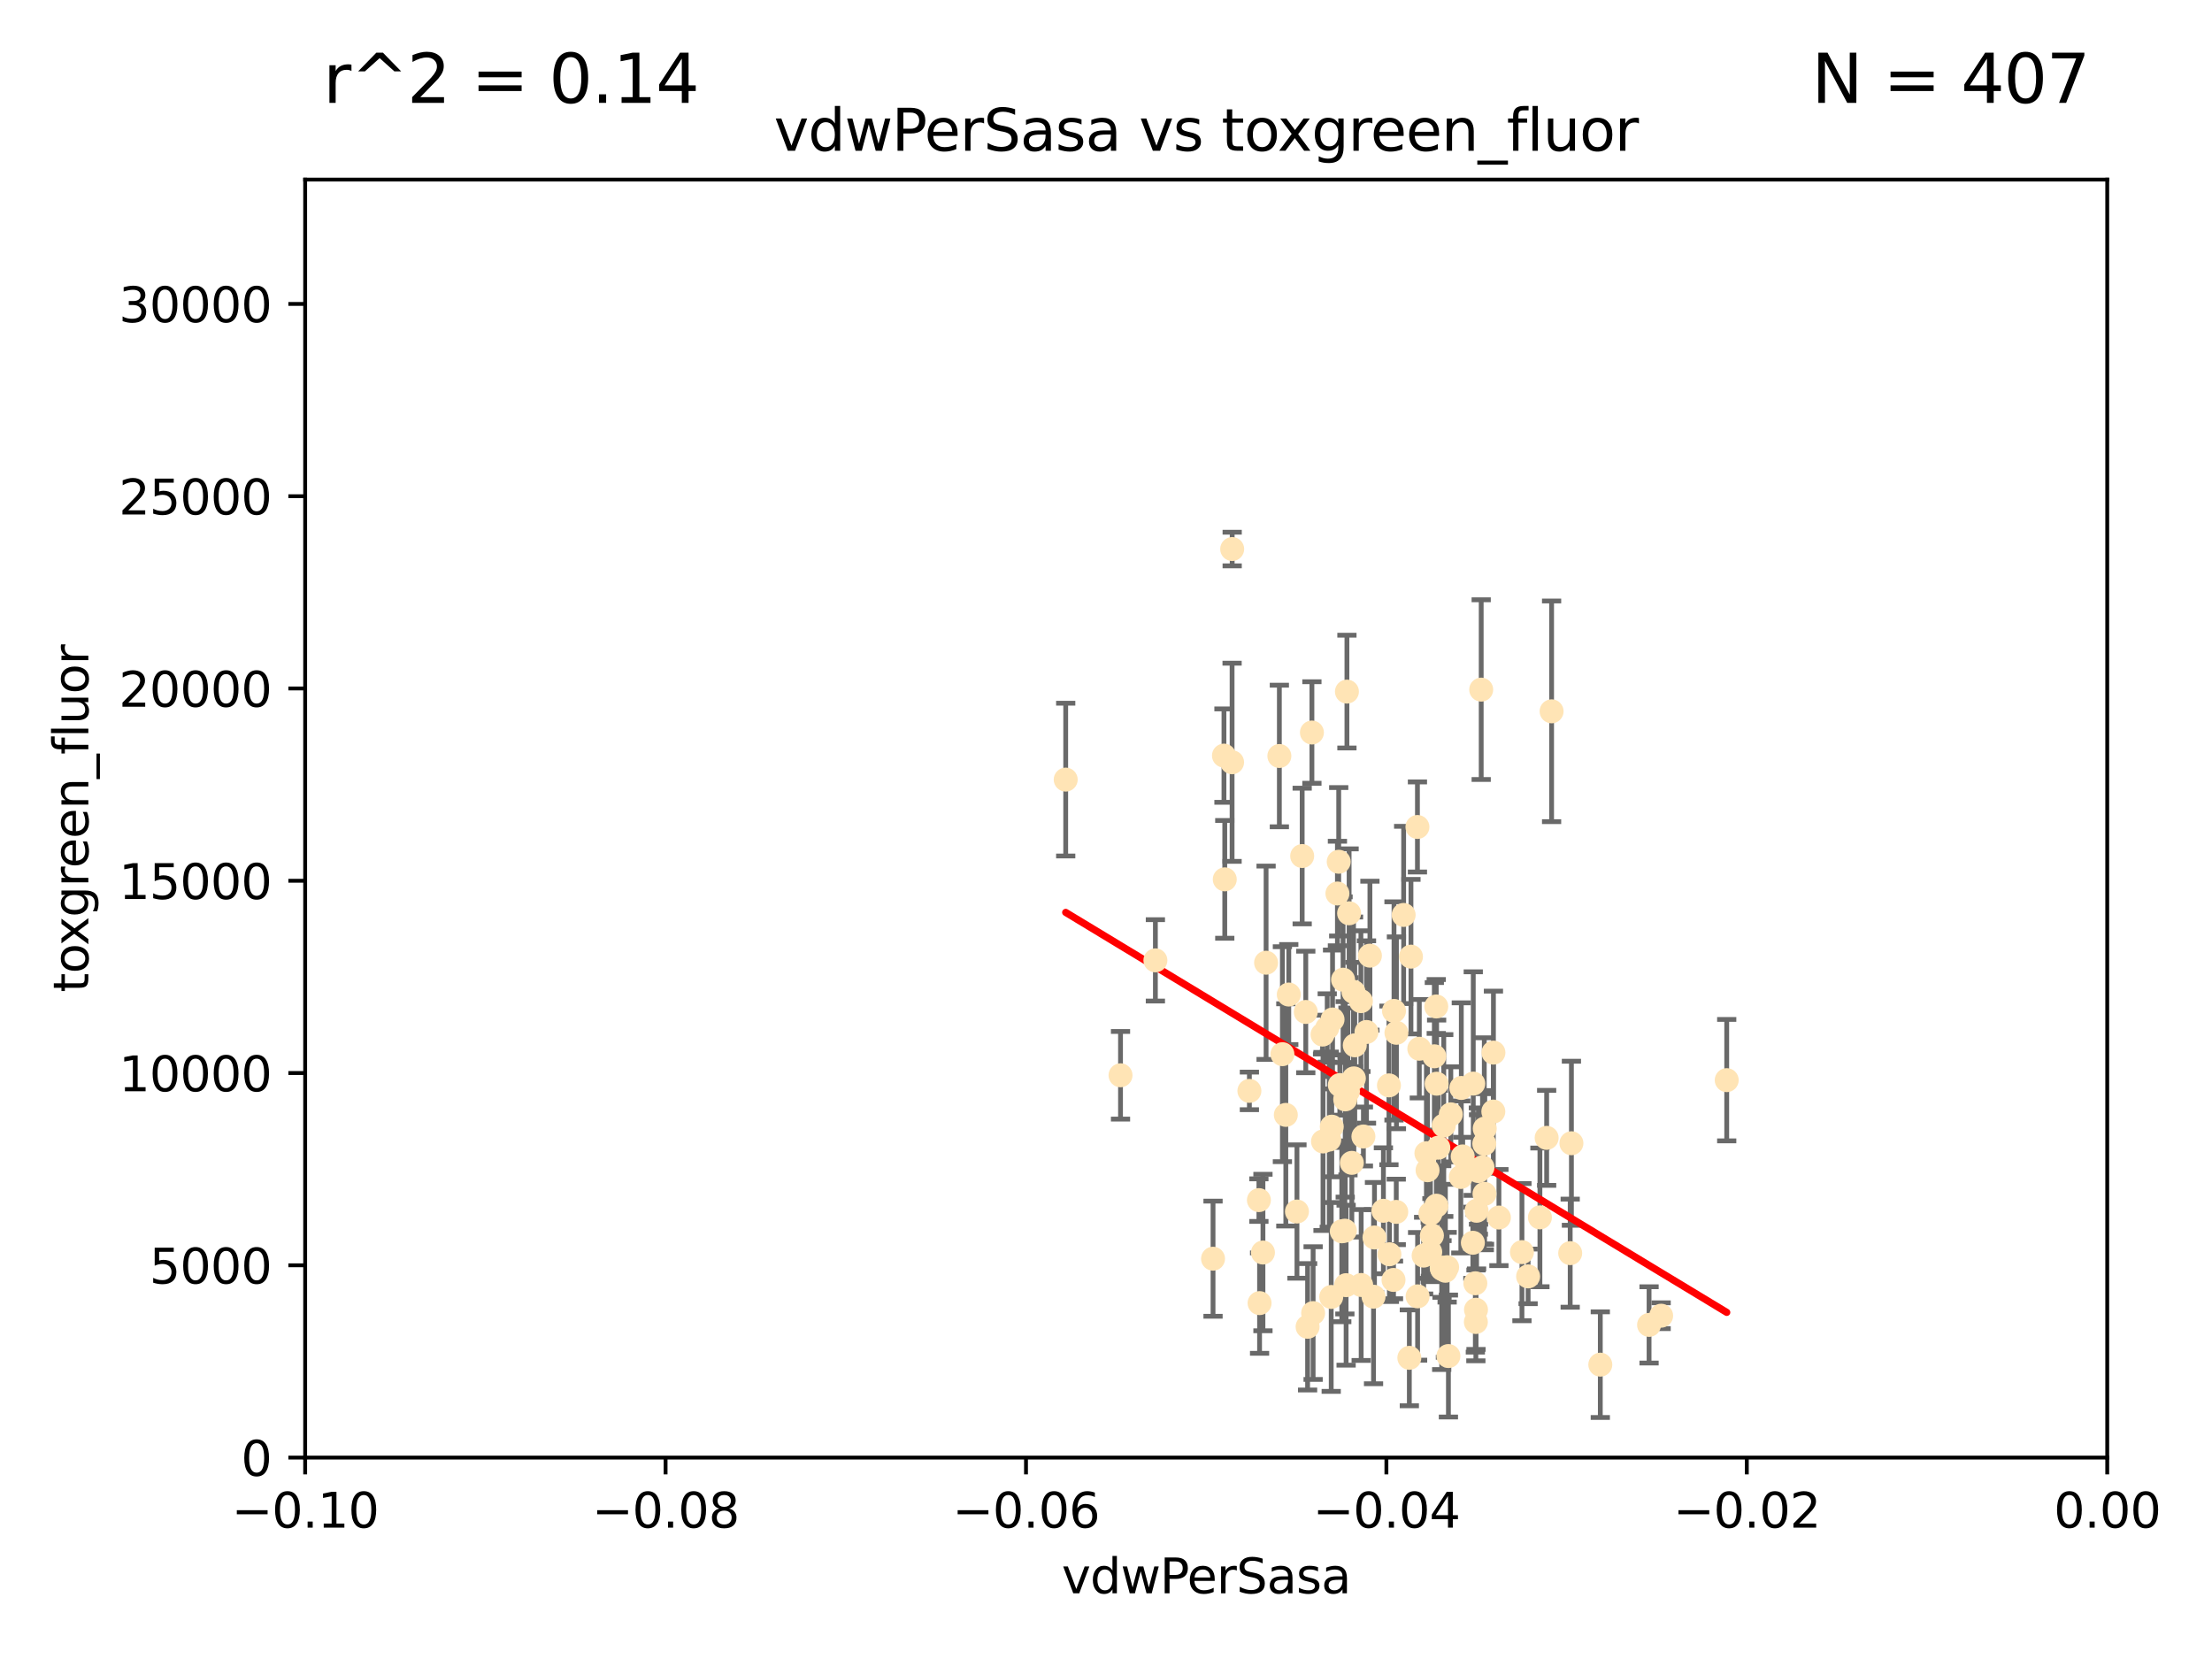 <?xml version="1.0" encoding="utf-8" standalone="no"?>
<!DOCTYPE svg PUBLIC "-//W3C//DTD SVG 1.1//EN"
  "http://www.w3.org/Graphics/SVG/1.1/DTD/svg11.dtd">
<svg xmlns:xlink="http://www.w3.org/1999/xlink" width="460.8pt" height="345.6pt" viewBox="0 0 460.8 345.6" xmlns="http://www.w3.org/2000/svg" version="1.1">
 <defs>
  <style type="text/css">*{stroke-linejoin: round; stroke-linecap: butt}</style>
 </defs>
 <g id="figure_1">
  <g id="patch_1">
   <path d="M 0 345.6 
L 460.8 345.6 
L 460.8 0 
L 0 0 
z
" style="fill: #ffffff"/>
  </g>
  <g id="axes_1">
   <g id="patch_2">
    <path d="M 63.571 303.64 
L 438.975 303.64 
L 438.975 37.411 
L 63.571 37.411 
z
" style="fill: #ffffff"/>
   </g>
   <g id="PathCollection_1">
    <defs>
     <path id="mc9bd784dc6" d="M 0 1.118 
C 0.297 1.118 0.581 1 0.791 0.791 
C 1 0.581 1.118 0.297 1.118 0 
C 1.118 -0.297 1 -0.581 0.791 -0.791 
C 0.581 -1 0.297 -1.118 0 -1.118 
C -0.297 -1.118 -0.581 -1 -0.791 -0.791 
C -1 -0.581 -1.118 -0.297 -1.118 0 
C -1.118 0.297 -1 0.581 -0.791 0.791 
C -0.581 1 -0.297 1.118 0 1.118 
z
" style="stroke: #ffe4b5"/>
    </defs>
    <g clip-path="url(#p670a329519)">
     <use xlink:href="#mc9bd784dc6" x="282.036" y="224.647" style="fill: #ffe4b5; stroke: #ffe4b5"/>
     <use xlink:href="#mc9bd784dc6" x="276.486" y="214.142" style="fill: #ffe4b5; stroke: #ffe4b5"/>
     <use xlink:href="#mc9bd784dc6" x="254.973" y="157.407" style="fill: #ffe4b5; stroke: #ffe4b5"/>
     <use xlink:href="#mc9bd784dc6" x="279.113" y="226.035" style="fill: #ffe4b5; stroke: #ffe4b5"/>
     <use xlink:href="#mc9bd784dc6" x="302.231" y="232.138" style="fill: #ffe4b5; stroke: #ffe4b5"/>
     <use xlink:href="#mc9bd784dc6" x="256.686" y="114.374" style="fill: #ffe4b5; stroke: #ffe4b5"/>
     <use xlink:href="#mc9bd784dc6" x="266.514" y="157.486" style="fill: #ffe4b5; stroke: #ffe4b5"/>
     <use xlink:href="#mc9bd784dc6" x="277.595" y="212.376" style="fill: #ffe4b5; stroke: #ffe4b5"/>
     <use xlink:href="#mc9bd784dc6" x="280.234" y="229.021" style="fill: #ffe4b5; stroke: #ffe4b5"/>
     <use xlink:href="#mc9bd784dc6" x="280.589" y="144.073" style="fill: #ffe4b5; stroke: #ffe4b5"/>
     <use xlink:href="#mc9bd784dc6" x="283.502" y="208.559" style="fill: #ffe4b5; stroke: #ffe4b5"/>
     <use xlink:href="#mc9bd784dc6" x="271.268" y="178.326" style="fill: #ffe4b5; stroke: #ffe4b5"/>
     <use xlink:href="#mc9bd784dc6" x="285.38" y="199.083" style="fill: #ffe4b5; stroke: #ffe4b5"/>
     <use xlink:href="#mc9bd784dc6" x="280.806" y="227.372" style="fill: #ffe4b5; stroke: #ffe4b5"/>
     <use xlink:href="#mc9bd784dc6" x="299.197" y="209.665" style="fill: #ffe4b5; stroke: #ffe4b5"/>
     <use xlink:href="#mc9bd784dc6" x="262.392" y="271.461" style="fill: #ffe4b5; stroke: #ffe4b5"/>
     <use xlink:href="#mc9bd784dc6" x="222.007" y="162.405" style="fill: #ffe4b5; stroke: #ffe4b5"/>
     <use xlink:href="#mc9bd784dc6" x="281.045" y="190.252" style="fill: #ffe4b5; stroke: #ffe4b5"/>
     <use xlink:href="#mc9bd784dc6" x="278.879" y="179.519" style="fill: #ffe4b5; stroke: #ffe4b5"/>
     <use xlink:href="#mc9bd784dc6" x="280.161" y="256.373" style="fill: #ffe4b5; stroke: #ffe4b5"/>
     <use xlink:href="#mc9bd784dc6" x="307.598" y="252.225" style="fill: #ffe4b5; stroke: #ffe4b5"/>
     <use xlink:href="#mc9bd784dc6" x="300.331" y="264.067" style="fill: #ffe4b5; stroke: #ffe4b5"/>
     <use xlink:href="#mc9bd784dc6" x="277.433" y="234.705" style="fill: #ffe4b5; stroke: #ffe4b5"/>
     <use xlink:href="#mc9bd784dc6" x="297.982" y="252.808" style="fill: #ffe4b5; stroke: #ffe4b5"/>
     <use xlink:href="#mc9bd784dc6" x="278.61" y="186.135" style="fill: #ffe4b5; stroke: #ffe4b5"/>
     <use xlink:href="#mc9bd784dc6" x="240.689" y="200.061" style="fill: #ffe4b5; stroke: #ffe4b5"/>
     <use xlink:href="#mc9bd784dc6" x="304.418" y="226.641" style="fill: #ffe4b5; stroke: #ffe4b5"/>
     <use xlink:href="#mc9bd784dc6" x="295.668" y="218.47" style="fill: #ffe4b5; stroke: #ffe4b5"/>
     <use xlink:href="#mc9bd784dc6" x="290.294" y="266.633" style="fill: #ffe4b5; stroke: #ffe4b5"/>
     <use xlink:href="#mc9bd784dc6" x="263.75" y="200.551" style="fill: #ffe4b5; stroke: #ffe4b5"/>
     <use xlink:href="#mc9bd784dc6" x="288.189" y="252.228" style="fill: #ffe4b5; stroke: #ffe4b5"/>
     <use xlink:href="#mc9bd784dc6" x="255.142" y="183.184" style="fill: #ffe4b5; stroke: #ffe4b5"/>
     <use xlink:href="#mc9bd784dc6" x="309.251" y="248.704" style="fill: #ffe4b5; stroke: #ffe4b5"/>
     <use xlink:href="#mc9bd784dc6" x="311.111" y="219.276" style="fill: #ffe4b5; stroke: #ffe4b5"/>
     <use xlink:href="#mc9bd784dc6" x="297.387" y="243.781" style="fill: #ffe4b5; stroke: #ffe4b5"/>
     <use xlink:href="#mc9bd784dc6" x="299.63" y="239.082" style="fill: #ffe4b5; stroke: #ffe4b5"/>
     <use xlink:href="#mc9bd784dc6" x="279.518" y="256.503" style="fill: #ffe4b5; stroke: #ffe4b5"/>
     <use xlink:href="#mc9bd784dc6" x="281.61" y="242.243" style="fill: #ffe4b5; stroke: #ffe4b5"/>
     <use xlink:href="#mc9bd784dc6" x="284.023" y="236.753" style="fill: #ffe4b5; stroke: #ffe4b5"/>
     <use xlink:href="#mc9bd784dc6" x="273.296" y="152.596" style="fill: #ffe4b5; stroke: #ffe4b5"/>
     <use xlink:href="#mc9bd784dc6" x="290.902" y="215.15" style="fill: #ffe4b5; stroke: #ffe4b5"/>
     <use xlink:href="#mc9bd784dc6" x="301.103" y="264.724" style="fill: #ffe4b5; stroke: #ffe4b5"/>
     <use xlink:href="#mc9bd784dc6" x="309.206" y="238.266" style="fill: #ffe4b5; stroke: #ffe4b5"/>
     <use xlink:href="#mc9bd784dc6" x="301.732" y="282.488" style="fill: #ffe4b5; stroke: #ffe4b5"/>
     <use xlink:href="#mc9bd784dc6" x="295.278" y="172.272" style="fill: #ffe4b5; stroke: #ffe4b5"/>
     <use xlink:href="#mc9bd784dc6" x="233.425" y="224.002" style="fill: #ffe4b5; stroke: #ffe4b5"/>
     <use xlink:href="#mc9bd784dc6" x="282.226" y="217.759" style="fill: #ffe4b5; stroke: #ffe4b5"/>
     <use xlink:href="#mc9bd784dc6" x="290.396" y="210.594" style="fill: #ffe4b5; stroke: #ffe4b5"/>
     <use xlink:href="#mc9bd784dc6" x="277.316" y="270.179" style="fill: #ffe4b5; stroke: #ffe4b5"/>
     <use xlink:href="#mc9bd784dc6" x="286.329" y="257.79" style="fill: #ffe4b5; stroke: #ffe4b5"/>
     <use xlink:href="#mc9bd784dc6" x="295.312" y="270.053" style="fill: #ffe4b5; stroke: #ffe4b5"/>
     <use xlink:href="#mc9bd784dc6" x="308.83" y="243.169" style="fill: #ffe4b5; stroke: #ffe4b5"/>
     <use xlink:href="#mc9bd784dc6" x="307.968" y="243.949" style="fill: #ffe4b5; stroke: #ffe4b5"/>
     <use xlink:href="#mc9bd784dc6" x="272.396" y="276.396" style="fill: #ffe4b5; stroke: #ffe4b5"/>
     <use xlink:href="#mc9bd784dc6" x="268.476" y="207.182" style="fill: #ffe4b5; stroke: #ffe4b5"/>
     <use xlink:href="#mc9bd784dc6" x="252.698" y="262.208" style="fill: #ffe4b5; stroke: #ffe4b5"/>
     <use xlink:href="#mc9bd784dc6" x="309.302" y="235.101" style="fill: #ffe4b5; stroke: #ffe4b5"/>
     <use xlink:href="#mc9bd784dc6" x="306.909" y="225.731" style="fill: #ffe4b5; stroke: #ffe4b5"/>
     <use xlink:href="#mc9bd784dc6" x="290.866" y="252.459" style="fill: #ffe4b5; stroke: #ffe4b5"/>
     <use xlink:href="#mc9bd784dc6" x="283.557" y="267.687" style="fill: #ffe4b5; stroke: #ffe4b5"/>
     <use xlink:href="#mc9bd784dc6" x="275.608" y="237.786" style="fill: #ffe4b5; stroke: #ffe4b5"/>
     <use xlink:href="#mc9bd784dc6" x="260.272" y="227.251" style="fill: #ffe4b5; stroke: #ffe4b5"/>
     <use xlink:href="#mc9bd784dc6" x="299.276" y="225.755" style="fill: #ffe4b5; stroke: #ffe4b5"/>
     <use xlink:href="#mc9bd784dc6" x="327.1" y="261.055" style="fill: #ffe4b5; stroke: #ffe4b5"/>
     <use xlink:href="#mc9bd784dc6" x="267.148" y="219.606" style="fill: #ffe4b5; stroke: #ffe4b5"/>
     <use xlink:href="#mc9bd784dc6" x="297.947" y="260.81" style="fill: #ffe4b5; stroke: #ffe4b5"/>
     <use xlink:href="#mc9bd784dc6" x="307.477" y="272.838" style="fill: #ffe4b5; stroke: #ffe4b5"/>
     <use xlink:href="#mc9bd784dc6" x="296.568" y="261.568" style="fill: #ffe4b5; stroke: #ffe4b5"/>
     <use xlink:href="#mc9bd784dc6" x="292.406" y="190.6" style="fill: #ffe4b5; stroke: #ffe4b5"/>
     <use xlink:href="#mc9bd784dc6" x="267.861" y="232.253" style="fill: #ffe4b5; stroke: #ffe4b5"/>
     <use xlink:href="#mc9bd784dc6" x="318.334" y="265.895" style="fill: #ffe4b5; stroke: #ffe4b5"/>
     <use xlink:href="#mc9bd784dc6" x="286.133" y="270.123" style="fill: #ffe4b5; stroke: #ffe4b5"/>
     <use xlink:href="#mc9bd784dc6" x="308.006" y="243.629" style="fill: #ffe4b5; stroke: #ffe4b5"/>
     <use xlink:href="#mc9bd784dc6" x="317.049" y="260.841" style="fill: #ffe4b5; stroke: #ffe4b5"/>
     <use xlink:href="#mc9bd784dc6" x="281.963" y="206.627" style="fill: #ffe4b5; stroke: #ffe4b5"/>
     <use xlink:href="#mc9bd784dc6" x="293.591" y="282.862" style="fill: #ffe4b5; stroke: #ffe4b5"/>
     <use xlink:href="#mc9bd784dc6" x="300.397" y="264.352" style="fill: #ffe4b5; stroke: #ffe4b5"/>
     <use xlink:href="#mc9bd784dc6" x="323.226" y="148.181" style="fill: #ffe4b5; stroke: #ffe4b5"/>
     <use xlink:href="#mc9bd784dc6" x="301.464" y="263.984" style="fill: #ffe4b5; stroke: #ffe4b5"/>
     <use xlink:href="#mc9bd784dc6" x="359.707" y="225.013" style="fill: #ffe4b5; stroke: #ffe4b5"/>
     <use xlink:href="#mc9bd784dc6" x="280.419" y="267.724" style="fill: #ffe4b5; stroke: #ffe4b5"/>
     <use xlink:href="#mc9bd784dc6" x="307.341" y="267.331" style="fill: #ffe4b5; stroke: #ffe4b5"/>
     <use xlink:href="#mc9bd784dc6" x="327.356" y="238.16" style="fill: #ffe4b5; stroke: #ffe4b5"/>
     <use xlink:href="#mc9bd784dc6" x="306.824" y="258.889" style="fill: #ffe4b5; stroke: #ffe4b5"/>
     <use xlink:href="#mc9bd784dc6" x="275.512" y="215.522" style="fill: #ffe4b5; stroke: #ffe4b5"/>
     <use xlink:href="#mc9bd784dc6" x="320.794" y="253.604" style="fill: #ffe4b5; stroke: #ffe4b5"/>
     <use xlink:href="#mc9bd784dc6" x="298.799" y="220.048" style="fill: #ffe4b5; stroke: #ffe4b5"/>
     <use xlink:href="#mc9bd784dc6" x="289.439" y="261.286" style="fill: #ffe4b5; stroke: #ffe4b5"/>
     <use xlink:href="#mc9bd784dc6" x="284.665" y="214.982" style="fill: #ffe4b5; stroke: #ffe4b5"/>
     <use xlink:href="#mc9bd784dc6" x="289.342" y="226.106" style="fill: #ffe4b5; stroke: #ffe4b5"/>
     <use xlink:href="#mc9bd784dc6" x="298.297" y="257.367" style="fill: #ffe4b5; stroke: #ffe4b5"/>
     <use xlink:href="#mc9bd784dc6" x="270.18" y="252.382" style="fill: #ffe4b5; stroke: #ffe4b5"/>
     <use xlink:href="#mc9bd784dc6" x="272.018" y="210.811" style="fill: #ffe4b5; stroke: #ffe4b5"/>
     <use xlink:href="#mc9bd784dc6" x="256.666" y="158.794" style="fill: #ffe4b5; stroke: #ffe4b5"/>
     <use xlink:href="#mc9bd784dc6" x="312.252" y="253.638" style="fill: #ffe4b5; stroke: #ffe4b5"/>
     <use xlink:href="#mc9bd784dc6" x="293.929" y="199.286" style="fill: #ffe4b5; stroke: #ffe4b5"/>
     <use xlink:href="#mc9bd784dc6" x="304.71" y="240.904" style="fill: #ffe4b5; stroke: #ffe4b5"/>
     <use xlink:href="#mc9bd784dc6" x="299.228" y="251.165" style="fill: #ffe4b5; stroke: #ffe4b5"/>
     <use xlink:href="#mc9bd784dc6" x="322.196" y="237.036" style="fill: #ffe4b5; stroke: #ffe4b5"/>
     <use xlink:href="#mc9bd784dc6" x="343.531" y="276" style="fill: #ffe4b5; stroke: #ffe4b5"/>
     <use xlink:href="#mc9bd784dc6" x="273.549" y="273.541" style="fill: #ffe4b5; stroke: #ffe4b5"/>
     <use xlink:href="#mc9bd784dc6" x="262.253" y="250.007" style="fill: #ffe4b5; stroke: #ffe4b5"/>
     <use xlink:href="#mc9bd784dc6" x="263.097" y="260.923" style="fill: #ffe4b5; stroke: #ffe4b5"/>
     <use xlink:href="#mc9bd784dc6" x="297.148" y="240.236" style="fill: #ffe4b5; stroke: #ffe4b5"/>
     <use xlink:href="#mc9bd784dc6" x="311.087" y="231.557" style="fill: #ffe4b5; stroke: #ffe4b5"/>
     <use xlink:href="#mc9bd784dc6" x="308.56" y="143.661" style="fill: #ffe4b5; stroke: #ffe4b5"/>
     <use xlink:href="#mc9bd784dc6" x="307.449" y="275.395" style="fill: #ffe4b5; stroke: #ffe4b5"/>
     <use xlink:href="#mc9bd784dc6" x="279.786" y="204.085" style="fill: #ffe4b5; stroke: #ffe4b5"/>
     <use xlink:href="#mc9bd784dc6" x="346.046" y="274.088" style="fill: #ffe4b5; stroke: #ffe4b5"/>
     <use xlink:href="#mc9bd784dc6" x="304.315" y="245.186" style="fill: #ffe4b5; stroke: #ffe4b5"/>
     <use xlink:href="#mc9bd784dc6" x="300.761" y="234.47" style="fill: #ffe4b5; stroke: #ffe4b5"/>
     <use xlink:href="#mc9bd784dc6" x="276.908" y="237.399" style="fill: #ffe4b5; stroke: #ffe4b5"/>
     <use xlink:href="#mc9bd784dc6" x="333.373" y="284.28" style="fill: #ffe4b5; stroke: #ffe4b5"/>
    </g>
   </g>
   <g id="matplotlib.axis_1">
    <g id="xtick_1">
     <g id="line2d_1">
      <defs>
       <path id="ma76de9bb44" d="M 0 0 
L 0 3.5 
" style="stroke: #000000; stroke-width: 0.8"/>
      </defs>
      <g>
       <use xlink:href="#ma76de9bb44" x="63.571" y="303.64" style="stroke: #000000; stroke-width: 0.8"/>
      </g>
     </g>
     <g id="text_1">
      <!-- −0.10 -->
      <g transform="translate(48.249 318.238)scale(0.1 -0.1)">
       <defs>
        <path id="DejaVuSans-2212" d="M 678 2272 
L 4684 2272 
L 4684 1741 
L 678 1741 
L 678 2272 
z
" transform="scale(0.016)"/>
        <path id="DejaVuSans-30" d="M 2034 4250 
Q 1547 4250 1301 3770 
Q 1056 3291 1056 2328 
Q 1056 1369 1301 889 
Q 1547 409 2034 409 
Q 2525 409 2770 889 
Q 3016 1369 3016 2328 
Q 3016 3291 2770 3770 
Q 2525 4250 2034 4250 
z
M 2034 4750 
Q 2819 4750 3233 4129 
Q 3647 3509 3647 2328 
Q 3647 1150 3233 529 
Q 2819 -91 2034 -91 
Q 1250 -91 836 529 
Q 422 1150 422 2328 
Q 422 3509 836 4129 
Q 1250 4750 2034 4750 
z
" transform="scale(0.016)"/>
        <path id="DejaVuSans-2e" d="M 684 794 
L 1344 794 
L 1344 0 
L 684 0 
L 684 794 
z
" transform="scale(0.016)"/>
        <path id="DejaVuSans-31" d="M 794 531 
L 1825 531 
L 1825 4091 
L 703 3866 
L 703 4441 
L 1819 4666 
L 2450 4666 
L 2450 531 
L 3481 531 
L 3481 0 
L 794 0 
L 794 531 
z
" transform="scale(0.016)"/>
       </defs>
       <use xlink:href="#DejaVuSans-2212"/>
       <use xlink:href="#DejaVuSans-30" x="83.789"/>
       <use xlink:href="#DejaVuSans-2e" x="147.412"/>
       <use xlink:href="#DejaVuSans-31" x="179.199"/>
       <use xlink:href="#DejaVuSans-30" x="242.822"/>
      </g>
     </g>
    </g>
    <g id="xtick_2">
     <g id="line2d_2">
      <g>
       <use xlink:href="#ma76de9bb44" x="138.652" y="303.64" style="stroke: #000000; stroke-width: 0.8"/>
      </g>
     </g>
     <g id="text_2">
      <!-- −0.08 -->
      <g transform="translate(123.329 318.238)scale(0.1 -0.1)">
       <defs>
        <path id="DejaVuSans-38" d="M 2034 2216 
Q 1584 2216 1326 1975 
Q 1069 1734 1069 1313 
Q 1069 891 1326 650 
Q 1584 409 2034 409 
Q 2484 409 2743 651 
Q 3003 894 3003 1313 
Q 3003 1734 2745 1975 
Q 2488 2216 2034 2216 
z
M 1403 2484 
Q 997 2584 770 2862 
Q 544 3141 544 3541 
Q 544 4100 942 4425 
Q 1341 4750 2034 4750 
Q 2731 4750 3128 4425 
Q 3525 4100 3525 3541 
Q 3525 3141 3298 2862 
Q 3072 2584 2669 2484 
Q 3125 2378 3379 2068 
Q 3634 1759 3634 1313 
Q 3634 634 3220 271 
Q 2806 -91 2034 -91 
Q 1263 -91 848 271 
Q 434 634 434 1313 
Q 434 1759 690 2068 
Q 947 2378 1403 2484 
z
M 1172 3481 
Q 1172 3119 1398 2916 
Q 1625 2713 2034 2713 
Q 2441 2713 2670 2916 
Q 2900 3119 2900 3481 
Q 2900 3844 2670 4047 
Q 2441 4250 2034 4250 
Q 1625 4250 1398 4047 
Q 1172 3844 1172 3481 
z
" transform="scale(0.016)"/>
       </defs>
       <use xlink:href="#DejaVuSans-2212"/>
       <use xlink:href="#DejaVuSans-30" x="83.789"/>
       <use xlink:href="#DejaVuSans-2e" x="147.412"/>
       <use xlink:href="#DejaVuSans-30" x="179.199"/>
       <use xlink:href="#DejaVuSans-38" x="242.822"/>
      </g>
     </g>
    </g>
    <g id="xtick_3">
     <g id="line2d_3">
      <g>
       <use xlink:href="#ma76de9bb44" x="213.733" y="303.64" style="stroke: #000000; stroke-width: 0.8"/>
      </g>
     </g>
     <g id="text_3">
      <!-- −0.06 -->
      <g transform="translate(198.41 318.238)scale(0.1 -0.1)">
       <defs>
        <path id="DejaVuSans-36" d="M 2113 2584 
Q 1688 2584 1439 2293 
Q 1191 2003 1191 1497 
Q 1191 994 1439 701 
Q 1688 409 2113 409 
Q 2538 409 2786 701 
Q 3034 994 3034 1497 
Q 3034 2003 2786 2293 
Q 2538 2584 2113 2584 
z
M 3366 4563 
L 3366 3988 
Q 3128 4100 2886 4159 
Q 2644 4219 2406 4219 
Q 1781 4219 1451 3797 
Q 1122 3375 1075 2522 
Q 1259 2794 1537 2939 
Q 1816 3084 2150 3084 
Q 2853 3084 3261 2657 
Q 3669 2231 3669 1497 
Q 3669 778 3244 343 
Q 2819 -91 2113 -91 
Q 1303 -91 875 529 
Q 447 1150 447 2328 
Q 447 3434 972 4092 
Q 1497 4750 2381 4750 
Q 2619 4750 2861 4703 
Q 3103 4656 3366 4563 
z
" transform="scale(0.016)"/>
       </defs>
       <use xlink:href="#DejaVuSans-2212"/>
       <use xlink:href="#DejaVuSans-30" x="83.789"/>
       <use xlink:href="#DejaVuSans-2e" x="147.412"/>
       <use xlink:href="#DejaVuSans-30" x="179.199"/>
       <use xlink:href="#DejaVuSans-36" x="242.822"/>
      </g>
     </g>
    </g>
    <g id="xtick_4">
     <g id="line2d_4">
      <g>
       <use xlink:href="#ma76de9bb44" x="288.813" y="303.64" style="stroke: #000000; stroke-width: 0.8"/>
      </g>
     </g>
     <g id="text_4">
      <!-- −0.04 -->
      <g transform="translate(273.491 318.238)scale(0.1 -0.1)">
       <defs>
        <path id="DejaVuSans-34" d="M 2419 4116 
L 825 1625 
L 2419 1625 
L 2419 4116 
z
M 2253 4666 
L 3047 4666 
L 3047 1625 
L 3713 1625 
L 3713 1100 
L 3047 1100 
L 3047 0 
L 2419 0 
L 2419 1100 
L 313 1100 
L 313 1709 
L 2253 4666 
z
" transform="scale(0.016)"/>
       </defs>
       <use xlink:href="#DejaVuSans-2212"/>
       <use xlink:href="#DejaVuSans-30" x="83.789"/>
       <use xlink:href="#DejaVuSans-2e" x="147.412"/>
       <use xlink:href="#DejaVuSans-30" x="179.199"/>
       <use xlink:href="#DejaVuSans-34" x="242.822"/>
      </g>
     </g>
    </g>
    <g id="xtick_5">
     <g id="line2d_5">
      <g>
       <use xlink:href="#ma76de9bb44" x="363.894" y="303.64" style="stroke: #000000; stroke-width: 0.8"/>
      </g>
     </g>
     <g id="text_5">
      <!-- −0.02 -->
      <g transform="translate(348.572 318.238)scale(0.1 -0.1)">
       <defs>
        <path id="DejaVuSans-32" d="M 1228 531 
L 3431 531 
L 3431 0 
L 469 0 
L 469 531 
Q 828 903 1448 1529 
Q 2069 2156 2228 2338 
Q 2531 2678 2651 2914 
Q 2772 3150 2772 3378 
Q 2772 3750 2511 3984 
Q 2250 4219 1831 4219 
Q 1534 4219 1204 4116 
Q 875 4013 500 3803 
L 500 4441 
Q 881 4594 1212 4672 
Q 1544 4750 1819 4750 
Q 2544 4750 2975 4387 
Q 3406 4025 3406 3419 
Q 3406 3131 3298 2873 
Q 3191 2616 2906 2266 
Q 2828 2175 2409 1742 
Q 1991 1309 1228 531 
z
" transform="scale(0.016)"/>
       </defs>
       <use xlink:href="#DejaVuSans-2212"/>
       <use xlink:href="#DejaVuSans-30" x="83.789"/>
       <use xlink:href="#DejaVuSans-2e" x="147.412"/>
       <use xlink:href="#DejaVuSans-30" x="179.199"/>
       <use xlink:href="#DejaVuSans-32" x="242.822"/>
      </g>
     </g>
    </g>
    <g id="xtick_6">
     <g id="line2d_6">
      <g>
       <use xlink:href="#ma76de9bb44" x="438.975" y="303.64" style="stroke: #000000; stroke-width: 0.8"/>
      </g>
     </g>
     <g id="text_6">
      <!-- 0.00 -->
      <g transform="translate(427.842 318.238)scale(0.1 -0.1)">
       <use xlink:href="#DejaVuSans-30"/>
       <use xlink:href="#DejaVuSans-2e" x="63.623"/>
       <use xlink:href="#DejaVuSans-30" x="95.41"/>
       <use xlink:href="#DejaVuSans-30" x="159.033"/>
      </g>
     </g>
    </g>
    <g id="text_7">
     <!-- vdwPerSasa -->
     <g transform="translate(221.178 331.917)scale(0.1 -0.1)">
      <defs>
       <path id="DejaVuSans-76" d="M 191 3500 
L 800 3500 
L 1894 563 
L 2988 3500 
L 3597 3500 
L 2284 0 
L 1503 0 
L 191 3500 
z
" transform="scale(0.016)"/>
       <path id="DejaVuSans-64" d="M 2906 2969 
L 2906 4863 
L 3481 4863 
L 3481 0 
L 2906 0 
L 2906 525 
Q 2725 213 2448 61 
Q 2172 -91 1784 -91 
Q 1150 -91 751 415 
Q 353 922 353 1747 
Q 353 2572 751 3078 
Q 1150 3584 1784 3584 
Q 2172 3584 2448 3432 
Q 2725 3281 2906 2969 
z
M 947 1747 
Q 947 1113 1208 752 
Q 1469 391 1925 391 
Q 2381 391 2643 752 
Q 2906 1113 2906 1747 
Q 2906 2381 2643 2742 
Q 2381 3103 1925 3103 
Q 1469 3103 1208 2742 
Q 947 2381 947 1747 
z
" transform="scale(0.016)"/>
       <path id="DejaVuSans-77" d="M 269 3500 
L 844 3500 
L 1563 769 
L 2278 3500 
L 2956 3500 
L 3675 769 
L 4391 3500 
L 4966 3500 
L 4050 0 
L 3372 0 
L 2619 2869 
L 1863 0 
L 1184 0 
L 269 3500 
z
" transform="scale(0.016)"/>
       <path id="DejaVuSans-50" d="M 1259 4147 
L 1259 2394 
L 2053 2394 
Q 2494 2394 2734 2622 
Q 2975 2850 2975 3272 
Q 2975 3691 2734 3919 
Q 2494 4147 2053 4147 
L 1259 4147 
z
M 628 4666 
L 2053 4666 
Q 2838 4666 3239 4311 
Q 3641 3956 3641 3272 
Q 3641 2581 3239 2228 
Q 2838 1875 2053 1875 
L 1259 1875 
L 1259 0 
L 628 0 
L 628 4666 
z
" transform="scale(0.016)"/>
       <path id="DejaVuSans-65" d="M 3597 1894 
L 3597 1613 
L 953 1613 
Q 991 1019 1311 708 
Q 1631 397 2203 397 
Q 2534 397 2845 478 
Q 3156 559 3463 722 
L 3463 178 
Q 3153 47 2828 -22 
Q 2503 -91 2169 -91 
Q 1331 -91 842 396 
Q 353 884 353 1716 
Q 353 2575 817 3079 
Q 1281 3584 2069 3584 
Q 2775 3584 3186 3129 
Q 3597 2675 3597 1894 
z
M 3022 2063 
Q 3016 2534 2758 2815 
Q 2500 3097 2075 3097 
Q 1594 3097 1305 2825 
Q 1016 2553 972 2059 
L 3022 2063 
z
" transform="scale(0.016)"/>
       <path id="DejaVuSans-72" d="M 2631 2963 
Q 2534 3019 2420 3045 
Q 2306 3072 2169 3072 
Q 1681 3072 1420 2755 
Q 1159 2438 1159 1844 
L 1159 0 
L 581 0 
L 581 3500 
L 1159 3500 
L 1159 2956 
Q 1341 3275 1631 3429 
Q 1922 3584 2338 3584 
Q 2397 3584 2469 3576 
Q 2541 3569 2628 3553 
L 2631 2963 
z
" transform="scale(0.016)"/>
       <path id="DejaVuSans-53" d="M 3425 4513 
L 3425 3897 
Q 3066 4069 2747 4153 
Q 2428 4238 2131 4238 
Q 1616 4238 1336 4038 
Q 1056 3838 1056 3469 
Q 1056 3159 1242 3001 
Q 1428 2844 1947 2747 
L 2328 2669 
Q 3034 2534 3370 2195 
Q 3706 1856 3706 1288 
Q 3706 609 3251 259 
Q 2797 -91 1919 -91 
Q 1588 -91 1214 -16 
Q 841 59 441 206 
L 441 856 
Q 825 641 1194 531 
Q 1563 422 1919 422 
Q 2459 422 2753 634 
Q 3047 847 3047 1241 
Q 3047 1584 2836 1778 
Q 2625 1972 2144 2069 
L 1759 2144 
Q 1053 2284 737 2584 
Q 422 2884 422 3419 
Q 422 4038 858 4394 
Q 1294 4750 2059 4750 
Q 2388 4750 2728 4690 
Q 3069 4631 3425 4513 
z
" transform="scale(0.016)"/>
       <path id="DejaVuSans-61" d="M 2194 1759 
Q 1497 1759 1228 1600 
Q 959 1441 959 1056 
Q 959 750 1161 570 
Q 1363 391 1709 391 
Q 2188 391 2477 730 
Q 2766 1069 2766 1631 
L 2766 1759 
L 2194 1759 
z
M 3341 1997 
L 3341 0 
L 2766 0 
L 2766 531 
Q 2569 213 2275 61 
Q 1981 -91 1556 -91 
Q 1019 -91 701 211 
Q 384 513 384 1019 
Q 384 1609 779 1909 
Q 1175 2209 1959 2209 
L 2766 2209 
L 2766 2266 
Q 2766 2663 2505 2880 
Q 2244 3097 1772 3097 
Q 1472 3097 1187 3025 
Q 903 2953 641 2809 
L 641 3341 
Q 956 3463 1253 3523 
Q 1550 3584 1831 3584 
Q 2591 3584 2966 3190 
Q 3341 2797 3341 1997 
z
" transform="scale(0.016)"/>
       <path id="DejaVuSans-73" d="M 2834 3397 
L 2834 2853 
Q 2591 2978 2328 3040 
Q 2066 3103 1784 3103 
Q 1356 3103 1142 2972 
Q 928 2841 928 2578 
Q 928 2378 1081 2264 
Q 1234 2150 1697 2047 
L 1894 2003 
Q 2506 1872 2764 1633 
Q 3022 1394 3022 966 
Q 3022 478 2636 193 
Q 2250 -91 1575 -91 
Q 1294 -91 989 -36 
Q 684 19 347 128 
L 347 722 
Q 666 556 975 473 
Q 1284 391 1588 391 
Q 1994 391 2212 530 
Q 2431 669 2431 922 
Q 2431 1156 2273 1281 
Q 2116 1406 1581 1522 
L 1381 1569 
Q 847 1681 609 1914 
Q 372 2147 372 2553 
Q 372 3047 722 3315 
Q 1072 3584 1716 3584 
Q 2034 3584 2315 3537 
Q 2597 3491 2834 3397 
z
" transform="scale(0.016)"/>
      </defs>
      <use xlink:href="#DejaVuSans-76"/>
      <use xlink:href="#DejaVuSans-64" x="59.18"/>
      <use xlink:href="#DejaVuSans-77" x="122.656"/>
      <use xlink:href="#DejaVuSans-50" x="204.443"/>
      <use xlink:href="#DejaVuSans-65" x="261.121"/>
      <use xlink:href="#DejaVuSans-72" x="322.645"/>
      <use xlink:href="#DejaVuSans-53" x="363.758"/>
      <use xlink:href="#DejaVuSans-61" x="427.234"/>
      <use xlink:href="#DejaVuSans-73" x="488.514"/>
      <use xlink:href="#DejaVuSans-61" x="540.613"/>
     </g>
    </g>
   </g>
   <g id="matplotlib.axis_2">
    <g id="ytick_1">
     <g id="line2d_7">
      <defs>
       <path id="m2bbcc1e92b" d="M 0 0 
L -3.5 0 
" style="stroke: #000000; stroke-width: 0.8"/>
      </defs>
      <g>
       <use xlink:href="#m2bbcc1e92b" x="63.571" y="303.64" style="stroke: #000000; stroke-width: 0.8"/>
      </g>
     </g>
     <g id="text_8">
      <!-- 0 -->
      <g transform="translate(50.209 307.439)scale(0.1 -0.1)">
       <use xlink:href="#DejaVuSans-30"/>
      </g>
     </g>
    </g>
    <g id="ytick_2">
     <g id="line2d_8">
      <g>
       <use xlink:href="#m2bbcc1e92b" x="63.571" y="263.586" style="stroke: #000000; stroke-width: 0.8"/>
      </g>
     </g>
     <g id="text_9">
      <!-- 5000 -->
      <g transform="translate(31.121 267.385)scale(0.1 -0.1)">
       <defs>
        <path id="DejaVuSans-35" d="M 691 4666 
L 3169 4666 
L 3169 4134 
L 1269 4134 
L 1269 2991 
Q 1406 3038 1543 3061 
Q 1681 3084 1819 3084 
Q 2600 3084 3056 2656 
Q 3513 2228 3513 1497 
Q 3513 744 3044 326 
Q 2575 -91 1722 -91 
Q 1428 -91 1123 -41 
Q 819 9 494 109 
L 494 744 
Q 775 591 1075 516 
Q 1375 441 1709 441 
Q 2250 441 2565 725 
Q 2881 1009 2881 1497 
Q 2881 1984 2565 2268 
Q 2250 2553 1709 2553 
Q 1456 2553 1204 2497 
Q 953 2441 691 2322 
L 691 4666 
z
" transform="scale(0.016)"/>
       </defs>
       <use xlink:href="#DejaVuSans-35"/>
       <use xlink:href="#DejaVuSans-30" x="63.623"/>
       <use xlink:href="#DejaVuSans-30" x="127.246"/>
       <use xlink:href="#DejaVuSans-30" x="190.869"/>
      </g>
     </g>
    </g>
    <g id="ytick_3">
     <g id="line2d_9">
      <g>
       <use xlink:href="#m2bbcc1e92b" x="63.571" y="223.532" style="stroke: #000000; stroke-width: 0.8"/>
      </g>
     </g>
     <g id="text_10">
      <!-- 10000 -->
      <g transform="translate(24.759 227.331)scale(0.1 -0.1)">
       <use xlink:href="#DejaVuSans-31"/>
       <use xlink:href="#DejaVuSans-30" x="63.623"/>
       <use xlink:href="#DejaVuSans-30" x="127.246"/>
       <use xlink:href="#DejaVuSans-30" x="190.869"/>
       <use xlink:href="#DejaVuSans-30" x="254.492"/>
      </g>
     </g>
    </g>
    <g id="ytick_4">
     <g id="line2d_10">
      <g>
       <use xlink:href="#m2bbcc1e92b" x="63.571" y="183.478" style="stroke: #000000; stroke-width: 0.8"/>
      </g>
     </g>
     <g id="text_11">
      <!-- 15000 -->
      <g transform="translate(24.759 187.278)scale(0.1 -0.1)">
       <use xlink:href="#DejaVuSans-31"/>
       <use xlink:href="#DejaVuSans-35" x="63.623"/>
       <use xlink:href="#DejaVuSans-30" x="127.246"/>
       <use xlink:href="#DejaVuSans-30" x="190.869"/>
       <use xlink:href="#DejaVuSans-30" x="254.492"/>
      </g>
     </g>
    </g>
    <g id="ytick_5">
     <g id="line2d_11">
      <g>
       <use xlink:href="#m2bbcc1e92b" x="63.571" y="143.424" style="stroke: #000000; stroke-width: 0.8"/>
      </g>
     </g>
     <g id="text_12">
      <!-- 20000 -->
      <g transform="translate(24.759 147.224)scale(0.1 -0.1)">
       <use xlink:href="#DejaVuSans-32"/>
       <use xlink:href="#DejaVuSans-30" x="63.623"/>
       <use xlink:href="#DejaVuSans-30" x="127.246"/>
       <use xlink:href="#DejaVuSans-30" x="190.869"/>
       <use xlink:href="#DejaVuSans-30" x="254.492"/>
      </g>
     </g>
    </g>
    <g id="ytick_6">
     <g id="line2d_12">
      <g>
       <use xlink:href="#m2bbcc1e92b" x="63.571" y="103.371" style="stroke: #000000; stroke-width: 0.8"/>
      </g>
     </g>
     <g id="text_13">
      <!-- 25000 -->
      <g transform="translate(24.759 107.17)scale(0.1 -0.1)">
       <use xlink:href="#DejaVuSans-32"/>
       <use xlink:href="#DejaVuSans-35" x="63.623"/>
       <use xlink:href="#DejaVuSans-30" x="127.246"/>
       <use xlink:href="#DejaVuSans-30" x="190.869"/>
       <use xlink:href="#DejaVuSans-30" x="254.492"/>
      </g>
     </g>
    </g>
    <g id="ytick_7">
     <g id="line2d_13">
      <g>
       <use xlink:href="#m2bbcc1e92b" x="63.571" y="63.317" style="stroke: #000000; stroke-width: 0.8"/>
      </g>
     </g>
     <g id="text_14">
      <!-- 30000 -->
      <g transform="translate(24.759 67.116)scale(0.1 -0.1)">
       <defs>
        <path id="DejaVuSans-33" d="M 2597 2516 
Q 3050 2419 3304 2112 
Q 3559 1806 3559 1356 
Q 3559 666 3084 287 
Q 2609 -91 1734 -91 
Q 1441 -91 1130 -33 
Q 819 25 488 141 
L 488 750 
Q 750 597 1062 519 
Q 1375 441 1716 441 
Q 2309 441 2620 675 
Q 2931 909 2931 1356 
Q 2931 1769 2642 2001 
Q 2353 2234 1838 2234 
L 1294 2234 
L 1294 2753 
L 1863 2753 
Q 2328 2753 2575 2939 
Q 2822 3125 2822 3475 
Q 2822 3834 2567 4026 
Q 2313 4219 1838 4219 
Q 1578 4219 1281 4162 
Q 984 4106 628 3988 
L 628 4550 
Q 988 4650 1302 4700 
Q 1616 4750 1894 4750 
Q 2613 4750 3031 4423 
Q 3450 4097 3450 3541 
Q 3450 3153 3228 2886 
Q 3006 2619 2597 2516 
z
" transform="scale(0.016)"/>
       </defs>
       <use xlink:href="#DejaVuSans-33"/>
       <use xlink:href="#DejaVuSans-30" x="63.623"/>
       <use xlink:href="#DejaVuSans-30" x="127.246"/>
       <use xlink:href="#DejaVuSans-30" x="190.869"/>
       <use xlink:href="#DejaVuSans-30" x="254.492"/>
      </g>
     </g>
    </g>
    <g id="text_15">
     <!-- toxgreen_fluor -->
     <g transform="translate(18.401 206.72)rotate(-90)scale(0.1 -0.1)">
      <defs>
       <path id="DejaVuSans-74" d="M 1172 4494 
L 1172 3500 
L 2356 3500 
L 2356 3053 
L 1172 3053 
L 1172 1153 
Q 1172 725 1289 603 
Q 1406 481 1766 481 
L 2356 481 
L 2356 0 
L 1766 0 
Q 1100 0 847 248 
Q 594 497 594 1153 
L 594 3053 
L 172 3053 
L 172 3500 
L 594 3500 
L 594 4494 
L 1172 4494 
z
" transform="scale(0.016)"/>
       <path id="DejaVuSans-6f" d="M 1959 3097 
Q 1497 3097 1228 2736 
Q 959 2375 959 1747 
Q 959 1119 1226 758 
Q 1494 397 1959 397 
Q 2419 397 2687 759 
Q 2956 1122 2956 1747 
Q 2956 2369 2687 2733 
Q 2419 3097 1959 3097 
z
M 1959 3584 
Q 2709 3584 3137 3096 
Q 3566 2609 3566 1747 
Q 3566 888 3137 398 
Q 2709 -91 1959 -91 
Q 1206 -91 779 398 
Q 353 888 353 1747 
Q 353 2609 779 3096 
Q 1206 3584 1959 3584 
z
" transform="scale(0.016)"/>
       <path id="DejaVuSans-78" d="M 3513 3500 
L 2247 1797 
L 3578 0 
L 2900 0 
L 1881 1375 
L 863 0 
L 184 0 
L 1544 1831 
L 300 3500 
L 978 3500 
L 1906 2253 
L 2834 3500 
L 3513 3500 
z
" transform="scale(0.016)"/>
       <path id="DejaVuSans-67" d="M 2906 1791 
Q 2906 2416 2648 2759 
Q 2391 3103 1925 3103 
Q 1463 3103 1205 2759 
Q 947 2416 947 1791 
Q 947 1169 1205 825 
Q 1463 481 1925 481 
Q 2391 481 2648 825 
Q 2906 1169 2906 1791 
z
M 3481 434 
Q 3481 -459 3084 -895 
Q 2688 -1331 1869 -1331 
Q 1566 -1331 1297 -1286 
Q 1028 -1241 775 -1147 
L 775 -588 
Q 1028 -725 1275 -790 
Q 1522 -856 1778 -856 
Q 2344 -856 2625 -561 
Q 2906 -266 2906 331 
L 2906 616 
Q 2728 306 2450 153 
Q 2172 0 1784 0 
Q 1141 0 747 490 
Q 353 981 353 1791 
Q 353 2603 747 3093 
Q 1141 3584 1784 3584 
Q 2172 3584 2450 3431 
Q 2728 3278 2906 2969 
L 2906 3500 
L 3481 3500 
L 3481 434 
z
" transform="scale(0.016)"/>
       <path id="DejaVuSans-6e" d="M 3513 2113 
L 3513 0 
L 2938 0 
L 2938 2094 
Q 2938 2591 2744 2837 
Q 2550 3084 2163 3084 
Q 1697 3084 1428 2787 
Q 1159 2491 1159 1978 
L 1159 0 
L 581 0 
L 581 3500 
L 1159 3500 
L 1159 2956 
Q 1366 3272 1645 3428 
Q 1925 3584 2291 3584 
Q 2894 3584 3203 3211 
Q 3513 2838 3513 2113 
z
" transform="scale(0.016)"/>
       <path id="DejaVuSans-5f" d="M 3263 -1063 
L 3263 -1509 
L -63 -1509 
L -63 -1063 
L 3263 -1063 
z
" transform="scale(0.016)"/>
       <path id="DejaVuSans-66" d="M 2375 4863 
L 2375 4384 
L 1825 4384 
Q 1516 4384 1395 4259 
Q 1275 4134 1275 3809 
L 1275 3500 
L 2222 3500 
L 2222 3053 
L 1275 3053 
L 1275 0 
L 697 0 
L 697 3053 
L 147 3053 
L 147 3500 
L 697 3500 
L 697 3744 
Q 697 4328 969 4595 
Q 1241 4863 1831 4863 
L 2375 4863 
z
" transform="scale(0.016)"/>
       <path id="DejaVuSans-6c" d="M 603 4863 
L 1178 4863 
L 1178 0 
L 603 0 
L 603 4863 
z
" transform="scale(0.016)"/>
       <path id="DejaVuSans-75" d="M 544 1381 
L 544 3500 
L 1119 3500 
L 1119 1403 
Q 1119 906 1312 657 
Q 1506 409 1894 409 
Q 2359 409 2629 706 
Q 2900 1003 2900 1516 
L 2900 3500 
L 3475 3500 
L 3475 0 
L 2900 0 
L 2900 538 
Q 2691 219 2414 64 
Q 2138 -91 1772 -91 
Q 1169 -91 856 284 
Q 544 659 544 1381 
z
M 1991 3584 
L 1991 3584 
z
" transform="scale(0.016)"/>
      </defs>
      <use xlink:href="#DejaVuSans-74"/>
      <use xlink:href="#DejaVuSans-6f" x="39.209"/>
      <use xlink:href="#DejaVuSans-78" x="97.266"/>
      <use xlink:href="#DejaVuSans-67" x="156.445"/>
      <use xlink:href="#DejaVuSans-72" x="219.922"/>
      <use xlink:href="#DejaVuSans-65" x="258.785"/>
      <use xlink:href="#DejaVuSans-65" x="320.309"/>
      <use xlink:href="#DejaVuSans-6e" x="381.832"/>
      <use xlink:href="#DejaVuSans-5f" x="445.211"/>
      <use xlink:href="#DejaVuSans-66" x="495.211"/>
      <use xlink:href="#DejaVuSans-6c" x="530.416"/>
      <use xlink:href="#DejaVuSans-75" x="558.199"/>
      <use xlink:href="#DejaVuSans-6f" x="621.578"/>
      <use xlink:href="#DejaVuSans-72" x="682.76"/>
     </g>
    </g>
   </g>
   <g id="LineCollection_1">
    <path d="M 282.036 240.906 
L 282.036 208.387 
" clip-path="url(#p670a329519)" style="fill: none; stroke: #696969"/>
    <path d="M 276.486 221.265 
L 276.486 207.019 
" clip-path="url(#p670a329519)" style="fill: none; stroke: #696969"/>
    <path d="M 254.973 167.138 
L 254.973 147.676 
" clip-path="url(#p670a329519)" style="fill: none; stroke: #696969"/>
    <path d="M 279.113 232.311 
L 279.113 219.76 
" clip-path="url(#p670a329519)" style="fill: none; stroke: #696969"/>
    <path d="M 302.231 242.041 
L 302.231 222.234 
" clip-path="url(#p670a329519)" style="fill: none; stroke: #696969"/>
    <path d="M 256.686 117.88 
L 256.686 110.867 
" clip-path="url(#p670a329519)" style="fill: none; stroke: #696969"/>
    <path d="M 266.514 172.235 
L 266.514 142.737 
" clip-path="url(#p670a329519)" style="fill: none; stroke: #696969"/>
    <path d="M 277.595 226.84 
L 277.595 197.912 
" clip-path="url(#p670a329519)" style="fill: none; stroke: #696969"/>
    <path d="M 280.234 249.381 
L 280.234 208.66 
" clip-path="url(#p670a329519)" style="fill: none; stroke: #696969"/>
    <path d="M 280.589 155.821 
L 280.589 132.326 
" clip-path="url(#p670a329519)" style="fill: none; stroke: #696969"/>
    <path d="M 283.502 223.215 
L 283.502 193.903 
" clip-path="url(#p670a329519)" style="fill: none; stroke: #696969"/>
    <path d="M 271.268 192.461 
L 271.268 164.191 
" clip-path="url(#p670a329519)" style="fill: none; stroke: #696969"/>
    <path d="M 285.38 214.596 
L 285.38 183.571 
" clip-path="url(#p670a329519)" style="fill: none; stroke: #696969"/>
    <path d="M 280.806 244.762 
L 280.806 209.983 
" clip-path="url(#p670a329519)" style="fill: none; stroke: #696969"/>
    <path d="M 299.197 215.276 
L 299.197 204.053 
" clip-path="url(#p670a329519)" style="fill: none; stroke: #696969"/>
    <path d="M 262.392 281.916 
L 262.392 261.006 
" clip-path="url(#p670a329519)" style="fill: none; stroke: #696969"/>
    <path d="M 222.007 178.319 
L 222.007 146.49 
" clip-path="url(#p670a329519)" style="fill: none; stroke: #696969"/>
    <path d="M 281.045 203.666 
L 281.045 176.838 
" clip-path="url(#p670a329519)" style="fill: none; stroke: #696969"/>
    <path d="M 278.879 194.976 
L 278.879 164.063 
" clip-path="url(#p670a329519)" style="fill: none; stroke: #696969"/>
    <path d="M 280.161 273.718 
L 280.161 239.028 
" clip-path="url(#p670a329519)" style="fill: none; stroke: #696969"/>
    <path d="M 307.598 264.341 
L 307.598 240.11 
" clip-path="url(#p670a329519)" style="fill: none; stroke: #696969"/>
    <path d="M 300.331 285.293 
L 300.331 242.842 
" clip-path="url(#p670a329519)" style="fill: none; stroke: #696969"/>
    <path d="M 277.433 245.154 
L 277.433 224.257 
" clip-path="url(#p670a329519)" style="fill: none; stroke: #696969"/>
    <path d="M 297.982 265.864 
L 297.982 239.753 
" clip-path="url(#p670a329519)" style="fill: none; stroke: #696969"/>
    <path d="M 278.61 197.024 
L 278.61 175.246 
" clip-path="url(#p670a329519)" style="fill: none; stroke: #696969"/>
    <path d="M 240.689 208.536 
L 240.689 191.586 
" clip-path="url(#p670a329519)" style="fill: none; stroke: #696969"/>
    <path d="M 304.418 244.374 
L 304.418 208.907 
" clip-path="url(#p670a329519)" style="fill: none; stroke: #696969"/>
    <path d="M 295.668 228.726 
L 295.668 208.213 
" clip-path="url(#p670a329519)" style="fill: none; stroke: #696969"/>
    <path d="M 290.294 270.554 
L 290.294 262.713 
" clip-path="url(#p670a329519)" style="fill: none; stroke: #696969"/>
    <path d="M 263.75 220.687 
L 263.75 180.416 
" clip-path="url(#p670a329519)" style="fill: none; stroke: #696969"/>
    <path d="M 288.189 265.341 
L 288.189 239.114 
" clip-path="url(#p670a329519)" style="fill: none; stroke: #696969"/>
    <path d="M 255.142 195.451 
L 255.142 170.917 
" clip-path="url(#p670a329519)" style="fill: none; stroke: #696969"/>
    <path d="M 309.251 259.193 
L 309.251 238.215 
" clip-path="url(#p670a329519)" style="fill: none; stroke: #696969"/>
    <path d="M 311.111 232.086 
L 311.111 206.466 
" clip-path="url(#p670a329519)" style="fill: none; stroke: #696969"/>
    <path d="M 297.387 266.304 
L 297.387 221.259 
" clip-path="url(#p670a329519)" style="fill: none; stroke: #696969"/>
    <path d="M 299.63 251.021 
L 299.63 227.143 
" clip-path="url(#p670a329519)" style="fill: none; stroke: #696969"/>
    <path d="M 279.518 275.337 
L 279.518 237.668 
" clip-path="url(#p670a329519)" style="fill: none; stroke: #696969"/>
    <path d="M 281.61 257.69 
L 281.61 226.796 
" clip-path="url(#p670a329519)" style="fill: none; stroke: #696969"/>
    <path d="M 284.023 242.892 
L 284.023 230.614 
" clip-path="url(#p670a329519)" style="fill: none; stroke: #696969"/>
    <path d="M 273.296 163.171 
L 273.296 142.02 
" clip-path="url(#p670a329519)" style="fill: none; stroke: #696969"/>
    <path d="M 290.902 235.132 
L 290.902 195.169 
" clip-path="url(#p670a329519)" style="fill: none; stroke: #696969"/>
    <path d="M 301.103 282.739 
L 301.103 246.71 
" clip-path="url(#p670a329519)" style="fill: none; stroke: #696969"/>
    <path d="M 309.206 260.348 
L 309.206 216.185 
" clip-path="url(#p670a329519)" style="fill: none; stroke: #696969"/>
    <path d="M 301.732 295.191 
L 301.732 269.784 
" clip-path="url(#p670a329519)" style="fill: none; stroke: #696969"/>
    <path d="M 295.278 181.654 
L 295.278 162.889 
" clip-path="url(#p670a329519)" style="fill: none; stroke: #696969"/>
    <path d="M 233.425 233.127 
L 233.425 214.877 
" clip-path="url(#p670a329519)" style="fill: none; stroke: #696969"/>
    <path d="M 282.226 235.035 
L 282.226 200.483 
" clip-path="url(#p670a329519)" style="fill: none; stroke: #696969"/>
    <path d="M 290.396 233.324 
L 290.396 187.864 
" clip-path="url(#p670a329519)" style="fill: none; stroke: #696969"/>
    <path d="M 277.316 289.85 
L 277.316 250.508 
" clip-path="url(#p670a329519)" style="fill: none; stroke: #696969"/>
    <path d="M 286.329 269.245 
L 286.329 246.334 
" clip-path="url(#p670a329519)" style="fill: none; stroke: #696969"/>
    <path d="M 295.312 283.35 
L 295.312 256.756 
" clip-path="url(#p670a329519)" style="fill: none; stroke: #696969"/>
    <path d="M 308.83 259.153 
L 308.83 227.185 
" clip-path="url(#p670a329519)" style="fill: none; stroke: #696969"/>
    <path d="M 307.968 257.101 
L 307.968 230.797 
" clip-path="url(#p670a329519)" style="fill: none; stroke: #696969"/>
    <path d="M 272.396 289.561 
L 272.396 263.231 
" clip-path="url(#p670a329519)" style="fill: none; stroke: #696969"/>
    <path d="M 268.476 217.602 
L 268.476 196.762 
" clip-path="url(#p670a329519)" style="fill: none; stroke: #696969"/>
    <path d="M 252.698 274.202 
L 252.698 250.214 
" clip-path="url(#p670a329519)" style="fill: none; stroke: #696969"/>
    <path d="M 309.302 242.371 
L 309.302 227.831 
" clip-path="url(#p670a329519)" style="fill: none; stroke: #696969"/>
    <path d="M 306.909 249.016 
L 306.909 202.446 
" clip-path="url(#p670a329519)" style="fill: none; stroke: #696969"/>
    <path d="M 290.866 259.277 
L 290.866 245.64 
" clip-path="url(#p670a329519)" style="fill: none; stroke: #696969"/>
    <path d="M 283.557 283.407 
L 283.557 251.968 
" clip-path="url(#p670a329519)" style="fill: none; stroke: #696969"/>
    <path d="M 275.608 256.328 
L 275.608 219.243 
" clip-path="url(#p670a329519)" style="fill: none; stroke: #696969"/>
    <path d="M 260.272 231.164 
L 260.272 223.337 
" clip-path="url(#p670a329519)" style="fill: none; stroke: #696969"/>
    <path d="M 299.276 239.009 
L 299.276 212.501 
" clip-path="url(#p670a329519)" style="fill: none; stroke: #696969"/>
    <path d="M 327.1 272.313 
L 327.1 249.797 
" clip-path="url(#p670a329519)" style="fill: none; stroke: #696969"/>
    <path d="M 267.148 241.995 
L 267.148 197.216 
" clip-path="url(#p670a329519)" style="fill: none; stroke: #696969"/>
    <path d="M 297.947 266.988 
L 297.947 254.631 
" clip-path="url(#p670a329519)" style="fill: none; stroke: #696969"/>
    <path d="M 307.477 281.108 
L 307.477 264.568 
" clip-path="url(#p670a329519)" style="fill: none; stroke: #696969"/>
    <path d="M 296.568 269.556 
L 296.568 253.581 
" clip-path="url(#p670a329519)" style="fill: none; stroke: #696969"/>
    <path d="M 292.406 209.059 
L 292.406 172.14 
" clip-path="url(#p670a329519)" style="fill: none; stroke: #696969"/>
    <path d="M 267.861 255.399 
L 267.861 209.107 
" clip-path="url(#p670a329519)" style="fill: none; stroke: #696969"/>
    <path d="M 318.334 271.584 
L 318.334 260.206 
" clip-path="url(#p670a329519)" style="fill: none; stroke: #696969"/>
    <path d="M 286.133 288.262 
L 286.133 251.985 
" clip-path="url(#p670a329519)" style="fill: none; stroke: #696969"/>
    <path d="M 308.006 255.031 
L 308.006 232.227 
" clip-path="url(#p670a329519)" style="fill: none; stroke: #696969"/>
    <path d="M 317.049 275.129 
L 317.049 246.554 
" clip-path="url(#p670a329519)" style="fill: none; stroke: #696969"/>
    <path d="M 281.963 222.225 
L 281.963 191.029 
" clip-path="url(#p670a329519)" style="fill: none; stroke: #696969"/>
    <path d="M 293.591 292.847 
L 293.591 272.877 
" clip-path="url(#p670a329519)" style="fill: none; stroke: #696969"/>
    <path d="M 300.397 270.259 
L 300.397 258.446 
" clip-path="url(#p670a329519)" style="fill: none; stroke: #696969"/>
    <path d="M 323.226 171.168 
L 323.226 125.193 
" clip-path="url(#p670a329519)" style="fill: none; stroke: #696969"/>
    <path d="M 301.464 271.244 
L 301.464 256.723 
" clip-path="url(#p670a329519)" style="fill: none; stroke: #696969"/>
    <path d="M 359.707 237.661 
L 359.707 212.365 
" clip-path="url(#p670a329519)" style="fill: none; stroke: #696969"/>
    <path d="M 280.419 284.386 
L 280.419 251.062 
" clip-path="url(#p670a329519)" style="fill: none; stroke: #696969"/>
    <path d="M 307.341 281.672 
L 307.341 252.99 
" clip-path="url(#p670a329519)" style="fill: none; stroke: #696969"/>
    <path d="M 327.356 255.245 
L 327.356 221.074 
" clip-path="url(#p670a329519)" style="fill: none; stroke: #696969"/>
    <path d="M 306.824 266.304 
L 306.824 251.475 
" clip-path="url(#p670a329519)" style="fill: none; stroke: #696969"/>
    <path d="M 275.512 219.562 
L 275.512 211.481 
" clip-path="url(#p670a329519)" style="fill: none; stroke: #696969"/>
    <path d="M 320.794 268.05 
L 320.794 239.158 
" clip-path="url(#p670a329519)" style="fill: none; stroke: #696969"/>
    <path d="M 298.799 235.407 
L 298.799 204.689 
" clip-path="url(#p670a329519)" style="fill: none; stroke: #696969"/>
    <path d="M 289.439 271.129 
L 289.439 251.444 
" clip-path="url(#p670a329519)" style="fill: none; stroke: #696969"/>
    <path d="M 284.665 233.978 
L 284.665 195.985 
" clip-path="url(#p670a329519)" style="fill: none; stroke: #696969"/>
    <path d="M 289.342 242.632 
L 289.342 209.58 
" clip-path="url(#p670a329519)" style="fill: none; stroke: #696969"/>
    <path d="M 298.297 265.047 
L 298.297 249.687 
" clip-path="url(#p670a329519)" style="fill: none; stroke: #696969"/>
    <path d="M 270.18 266.277 
L 270.18 238.488 
" clip-path="url(#p670a329519)" style="fill: none; stroke: #696969"/>
    <path d="M 272.018 223.469 
L 272.018 198.154 
" clip-path="url(#p670a329519)" style="fill: none; stroke: #696969"/>
    <path d="M 256.666 179.432 
L 256.666 138.156 
" clip-path="url(#p670a329519)" style="fill: none; stroke: #696969"/>
    <path d="M 312.252 263.651 
L 312.252 243.624 
" clip-path="url(#p670a329519)" style="fill: none; stroke: #696969"/>
    <path d="M 293.929 215.375 
L 293.929 183.196 
" clip-path="url(#p670a329519)" style="fill: none; stroke: #696969"/>
    <path d="M 304.71 244.894 
L 304.71 236.915 
" clip-path="url(#p670a329519)" style="fill: none; stroke: #696969"/>
    <path d="M 299.228 259.236 
L 299.228 243.094 
" clip-path="url(#p670a329519)" style="fill: none; stroke: #696969"/>
    <path d="M 322.196 246.935 
L 322.196 227.138 
" clip-path="url(#p670a329519)" style="fill: none; stroke: #696969"/>
    <path d="M 343.531 283.942 
L 343.531 268.058 
" clip-path="url(#p670a329519)" style="fill: none; stroke: #696969"/>
    <path d="M 273.549 287.363 
L 273.549 259.72 
" clip-path="url(#p670a329519)" style="fill: none; stroke: #696969"/>
    <path d="M 262.253 254.438 
L 262.253 245.576 
" clip-path="url(#p670a329519)" style="fill: none; stroke: #696969"/>
    <path d="M 263.097 277.225 
L 263.097 244.622 
" clip-path="url(#p670a329519)" style="fill: none; stroke: #696969"/>
    <path d="M 297.148 261.917 
L 297.148 218.555 
" clip-path="url(#p670a329519)" style="fill: none; stroke: #696969"/>
    <path d="M 311.087 244.426 
L 311.087 218.688 
" clip-path="url(#p670a329519)" style="fill: none; stroke: #696969"/>
    <path d="M 308.56 162.377 
L 308.56 124.944 
" clip-path="url(#p670a329519)" style="fill: none; stroke: #696969"/>
    <path d="M 307.449 283.482 
L 307.449 267.308 
" clip-path="url(#p670a329519)" style="fill: none; stroke: #696969"/>
    <path d="M 279.786 221.34 
L 279.786 186.829 
" clip-path="url(#p670a329519)" style="fill: none; stroke: #696969"/>
    <path d="M 346.046 276.777 
L 346.046 271.4 
" clip-path="url(#p670a329519)" style="fill: none; stroke: #696969"/>
    <path d="M 304.315 261.019 
L 304.315 229.353 
" clip-path="url(#p670a329519)" style="fill: none; stroke: #696969"/>
    <path d="M 300.761 253.408 
L 300.761 215.532 
" clip-path="url(#p670a329519)" style="fill: none; stroke: #696969"/>
    <path d="M 276.908 255.635 
L 276.908 219.163 
" clip-path="url(#p670a329519)" style="fill: none; stroke: #696969"/>
    <path d="M 333.373 295.283 
L 333.373 273.276 
" clip-path="url(#p670a329519)" style="fill: none; stroke: #696969"/>
   </g>
   <g id="line2d_14">
    <defs>
     <path id="m764d34ee09" d="M 2 0 
L -2 -0 
" style="stroke: #696969"/>
    </defs>
    <g clip-path="url(#p670a329519)">
     <use xlink:href="#m764d34ee09" x="282.036" y="240.906" style="fill: #696969; stroke: #696969"/>
     <use xlink:href="#m764d34ee09" x="276.486" y="221.265" style="fill: #696969; stroke: #696969"/>
     <use xlink:href="#m764d34ee09" x="254.973" y="167.138" style="fill: #696969; stroke: #696969"/>
     <use xlink:href="#m764d34ee09" x="279.113" y="232.311" style="fill: #696969; stroke: #696969"/>
     <use xlink:href="#m764d34ee09" x="302.231" y="242.041" style="fill: #696969; stroke: #696969"/>
     <use xlink:href="#m764d34ee09" x="256.686" y="117.88" style="fill: #696969; stroke: #696969"/>
     <use xlink:href="#m764d34ee09" x="266.514" y="172.235" style="fill: #696969; stroke: #696969"/>
     <use xlink:href="#m764d34ee09" x="277.595" y="226.84" style="fill: #696969; stroke: #696969"/>
     <use xlink:href="#m764d34ee09" x="280.234" y="249.381" style="fill: #696969; stroke: #696969"/>
     <use xlink:href="#m764d34ee09" x="280.589" y="155.821" style="fill: #696969; stroke: #696969"/>
     <use xlink:href="#m764d34ee09" x="283.502" y="223.215" style="fill: #696969; stroke: #696969"/>
     <use xlink:href="#m764d34ee09" x="271.268" y="192.461" style="fill: #696969; stroke: #696969"/>
     <use xlink:href="#m764d34ee09" x="285.38" y="214.596" style="fill: #696969; stroke: #696969"/>
     <use xlink:href="#m764d34ee09" x="280.806" y="244.762" style="fill: #696969; stroke: #696969"/>
     <use xlink:href="#m764d34ee09" x="299.197" y="215.276" style="fill: #696969; stroke: #696969"/>
     <use xlink:href="#m764d34ee09" x="262.392" y="281.916" style="fill: #696969; stroke: #696969"/>
     <use xlink:href="#m764d34ee09" x="222.007" y="178.319" style="fill: #696969; stroke: #696969"/>
     <use xlink:href="#m764d34ee09" x="281.045" y="203.666" style="fill: #696969; stroke: #696969"/>
     <use xlink:href="#m764d34ee09" x="278.879" y="194.976" style="fill: #696969; stroke: #696969"/>
     <use xlink:href="#m764d34ee09" x="280.161" y="273.718" style="fill: #696969; stroke: #696969"/>
     <use xlink:href="#m764d34ee09" x="307.598" y="264.341" style="fill: #696969; stroke: #696969"/>
     <use xlink:href="#m764d34ee09" x="300.331" y="285.293" style="fill: #696969; stroke: #696969"/>
     <use xlink:href="#m764d34ee09" x="277.433" y="245.154" style="fill: #696969; stroke: #696969"/>
     <use xlink:href="#m764d34ee09" x="297.982" y="265.864" style="fill: #696969; stroke: #696969"/>
     <use xlink:href="#m764d34ee09" x="278.61" y="197.024" style="fill: #696969; stroke: #696969"/>
     <use xlink:href="#m764d34ee09" x="240.689" y="208.536" style="fill: #696969; stroke: #696969"/>
     <use xlink:href="#m764d34ee09" x="304.418" y="244.374" style="fill: #696969; stroke: #696969"/>
     <use xlink:href="#m764d34ee09" x="295.668" y="228.726" style="fill: #696969; stroke: #696969"/>
     <use xlink:href="#m764d34ee09" x="290.294" y="270.554" style="fill: #696969; stroke: #696969"/>
     <use xlink:href="#m764d34ee09" x="263.75" y="220.687" style="fill: #696969; stroke: #696969"/>
     <use xlink:href="#m764d34ee09" x="288.189" y="265.341" style="fill: #696969; stroke: #696969"/>
     <use xlink:href="#m764d34ee09" x="255.142" y="195.451" style="fill: #696969; stroke: #696969"/>
     <use xlink:href="#m764d34ee09" x="309.251" y="259.193" style="fill: #696969; stroke: #696969"/>
     <use xlink:href="#m764d34ee09" x="311.111" y="232.086" style="fill: #696969; stroke: #696969"/>
     <use xlink:href="#m764d34ee09" x="297.387" y="266.304" style="fill: #696969; stroke: #696969"/>
     <use xlink:href="#m764d34ee09" x="299.63" y="251.021" style="fill: #696969; stroke: #696969"/>
     <use xlink:href="#m764d34ee09" x="279.518" y="275.337" style="fill: #696969; stroke: #696969"/>
     <use xlink:href="#m764d34ee09" x="281.61" y="257.69" style="fill: #696969; stroke: #696969"/>
     <use xlink:href="#m764d34ee09" x="284.023" y="242.892" style="fill: #696969; stroke: #696969"/>
     <use xlink:href="#m764d34ee09" x="273.296" y="163.171" style="fill: #696969; stroke: #696969"/>
     <use xlink:href="#m764d34ee09" x="290.902" y="235.132" style="fill: #696969; stroke: #696969"/>
     <use xlink:href="#m764d34ee09" x="301.103" y="282.739" style="fill: #696969; stroke: #696969"/>
     <use xlink:href="#m764d34ee09" x="309.206" y="260.348" style="fill: #696969; stroke: #696969"/>
     <use xlink:href="#m764d34ee09" x="301.732" y="295.191" style="fill: #696969; stroke: #696969"/>
     <use xlink:href="#m764d34ee09" x="295.278" y="181.654" style="fill: #696969; stroke: #696969"/>
     <use xlink:href="#m764d34ee09" x="233.425" y="233.127" style="fill: #696969; stroke: #696969"/>
     <use xlink:href="#m764d34ee09" x="282.226" y="235.035" style="fill: #696969; stroke: #696969"/>
     <use xlink:href="#m764d34ee09" x="290.396" y="233.324" style="fill: #696969; stroke: #696969"/>
     <use xlink:href="#m764d34ee09" x="277.316" y="289.85" style="fill: #696969; stroke: #696969"/>
     <use xlink:href="#m764d34ee09" x="286.329" y="269.245" style="fill: #696969; stroke: #696969"/>
     <use xlink:href="#m764d34ee09" x="295.312" y="283.35" style="fill: #696969; stroke: #696969"/>
     <use xlink:href="#m764d34ee09" x="308.83" y="259.153" style="fill: #696969; stroke: #696969"/>
     <use xlink:href="#m764d34ee09" x="307.968" y="257.101" style="fill: #696969; stroke: #696969"/>
     <use xlink:href="#m764d34ee09" x="272.396" y="289.561" style="fill: #696969; stroke: #696969"/>
     <use xlink:href="#m764d34ee09" x="268.476" y="217.602" style="fill: #696969; stroke: #696969"/>
     <use xlink:href="#m764d34ee09" x="252.698" y="274.202" style="fill: #696969; stroke: #696969"/>
     <use xlink:href="#m764d34ee09" x="309.302" y="242.371" style="fill: #696969; stroke: #696969"/>
     <use xlink:href="#m764d34ee09" x="306.909" y="249.016" style="fill: #696969; stroke: #696969"/>
     <use xlink:href="#m764d34ee09" x="290.866" y="259.277" style="fill: #696969; stroke: #696969"/>
     <use xlink:href="#m764d34ee09" x="283.557" y="283.407" style="fill: #696969; stroke: #696969"/>
     <use xlink:href="#m764d34ee09" x="275.608" y="256.328" style="fill: #696969; stroke: #696969"/>
     <use xlink:href="#m764d34ee09" x="260.272" y="231.164" style="fill: #696969; stroke: #696969"/>
     <use xlink:href="#m764d34ee09" x="299.276" y="239.009" style="fill: #696969; stroke: #696969"/>
     <use xlink:href="#m764d34ee09" x="327.1" y="272.313" style="fill: #696969; stroke: #696969"/>
     <use xlink:href="#m764d34ee09" x="267.148" y="241.995" style="fill: #696969; stroke: #696969"/>
     <use xlink:href="#m764d34ee09" x="297.947" y="266.988" style="fill: #696969; stroke: #696969"/>
     <use xlink:href="#m764d34ee09" x="307.477" y="281.108" style="fill: #696969; stroke: #696969"/>
     <use xlink:href="#m764d34ee09" x="296.568" y="269.556" style="fill: #696969; stroke: #696969"/>
     <use xlink:href="#m764d34ee09" x="292.406" y="209.059" style="fill: #696969; stroke: #696969"/>
     <use xlink:href="#m764d34ee09" x="267.861" y="255.399" style="fill: #696969; stroke: #696969"/>
     <use xlink:href="#m764d34ee09" x="318.334" y="271.584" style="fill: #696969; stroke: #696969"/>
     <use xlink:href="#m764d34ee09" x="286.133" y="288.262" style="fill: #696969; stroke: #696969"/>
     <use xlink:href="#m764d34ee09" x="308.006" y="255.031" style="fill: #696969; stroke: #696969"/>
     <use xlink:href="#m764d34ee09" x="317.049" y="275.129" style="fill: #696969; stroke: #696969"/>
     <use xlink:href="#m764d34ee09" x="281.963" y="222.225" style="fill: #696969; stroke: #696969"/>
     <use xlink:href="#m764d34ee09" x="293.591" y="292.847" style="fill: #696969; stroke: #696969"/>
     <use xlink:href="#m764d34ee09" x="300.397" y="270.259" style="fill: #696969; stroke: #696969"/>
     <use xlink:href="#m764d34ee09" x="323.226" y="171.168" style="fill: #696969; stroke: #696969"/>
     <use xlink:href="#m764d34ee09" x="301.464" y="271.244" style="fill: #696969; stroke: #696969"/>
     <use xlink:href="#m764d34ee09" x="359.707" y="237.661" style="fill: #696969; stroke: #696969"/>
     <use xlink:href="#m764d34ee09" x="280.419" y="284.386" style="fill: #696969; stroke: #696969"/>
     <use xlink:href="#m764d34ee09" x="307.341" y="281.672" style="fill: #696969; stroke: #696969"/>
     <use xlink:href="#m764d34ee09" x="327.356" y="255.245" style="fill: #696969; stroke: #696969"/>
     <use xlink:href="#m764d34ee09" x="306.824" y="266.304" style="fill: #696969; stroke: #696969"/>
     <use xlink:href="#m764d34ee09" x="275.512" y="219.562" style="fill: #696969; stroke: #696969"/>
     <use xlink:href="#m764d34ee09" x="320.794" y="268.05" style="fill: #696969; stroke: #696969"/>
     <use xlink:href="#m764d34ee09" x="298.799" y="235.407" style="fill: #696969; stroke: #696969"/>
     <use xlink:href="#m764d34ee09" x="289.439" y="271.129" style="fill: #696969; stroke: #696969"/>
     <use xlink:href="#m764d34ee09" x="284.665" y="233.978" style="fill: #696969; stroke: #696969"/>
     <use xlink:href="#m764d34ee09" x="289.342" y="242.632" style="fill: #696969; stroke: #696969"/>
     <use xlink:href="#m764d34ee09" x="298.297" y="265.047" style="fill: #696969; stroke: #696969"/>
     <use xlink:href="#m764d34ee09" x="270.18" y="266.277" style="fill: #696969; stroke: #696969"/>
     <use xlink:href="#m764d34ee09" x="272.018" y="223.469" style="fill: #696969; stroke: #696969"/>
     <use xlink:href="#m764d34ee09" x="256.666" y="179.432" style="fill: #696969; stroke: #696969"/>
     <use xlink:href="#m764d34ee09" x="312.252" y="263.651" style="fill: #696969; stroke: #696969"/>
     <use xlink:href="#m764d34ee09" x="293.929" y="215.375" style="fill: #696969; stroke: #696969"/>
     <use xlink:href="#m764d34ee09" x="304.71" y="244.894" style="fill: #696969; stroke: #696969"/>
     <use xlink:href="#m764d34ee09" x="299.228" y="259.236" style="fill: #696969; stroke: #696969"/>
     <use xlink:href="#m764d34ee09" x="322.196" y="246.935" style="fill: #696969; stroke: #696969"/>
     <use xlink:href="#m764d34ee09" x="343.531" y="283.942" style="fill: #696969; stroke: #696969"/>
     <use xlink:href="#m764d34ee09" x="273.549" y="287.363" style="fill: #696969; stroke: #696969"/>
     <use xlink:href="#m764d34ee09" x="262.253" y="254.438" style="fill: #696969; stroke: #696969"/>
     <use xlink:href="#m764d34ee09" x="263.097" y="277.225" style="fill: #696969; stroke: #696969"/>
     <use xlink:href="#m764d34ee09" x="297.148" y="261.917" style="fill: #696969; stroke: #696969"/>
     <use xlink:href="#m764d34ee09" x="311.087" y="244.426" style="fill: #696969; stroke: #696969"/>
     <use xlink:href="#m764d34ee09" x="308.56" y="162.377" style="fill: #696969; stroke: #696969"/>
     <use xlink:href="#m764d34ee09" x="307.449" y="283.482" style="fill: #696969; stroke: #696969"/>
     <use xlink:href="#m764d34ee09" x="279.786" y="221.34" style="fill: #696969; stroke: #696969"/>
     <use xlink:href="#m764d34ee09" x="346.046" y="276.777" style="fill: #696969; stroke: #696969"/>
     <use xlink:href="#m764d34ee09" x="304.315" y="261.019" style="fill: #696969; stroke: #696969"/>
     <use xlink:href="#m764d34ee09" x="300.761" y="253.408" style="fill: #696969; stroke: #696969"/>
     <use xlink:href="#m764d34ee09" x="276.908" y="255.635" style="fill: #696969; stroke: #696969"/>
     <use xlink:href="#m764d34ee09" x="333.373" y="295.283" style="fill: #696969; stroke: #696969"/>
    </g>
   </g>
   <g id="line2d_15">
    <g clip-path="url(#p670a329519)">
     <use xlink:href="#m764d34ee09" x="282.036" y="208.387" style="fill: #696969; stroke: #696969"/>
     <use xlink:href="#m764d34ee09" x="276.486" y="207.019" style="fill: #696969; stroke: #696969"/>
     <use xlink:href="#m764d34ee09" x="254.973" y="147.676" style="fill: #696969; stroke: #696969"/>
     <use xlink:href="#m764d34ee09" x="279.113" y="219.76" style="fill: #696969; stroke: #696969"/>
     <use xlink:href="#m764d34ee09" x="302.231" y="222.234" style="fill: #696969; stroke: #696969"/>
     <use xlink:href="#m764d34ee09" x="256.686" y="110.867" style="fill: #696969; stroke: #696969"/>
     <use xlink:href="#m764d34ee09" x="266.514" y="142.737" style="fill: #696969; stroke: #696969"/>
     <use xlink:href="#m764d34ee09" x="277.595" y="197.912" style="fill: #696969; stroke: #696969"/>
     <use xlink:href="#m764d34ee09" x="280.234" y="208.66" style="fill: #696969; stroke: #696969"/>
     <use xlink:href="#m764d34ee09" x="280.589" y="132.326" style="fill: #696969; stroke: #696969"/>
     <use xlink:href="#m764d34ee09" x="283.502" y="193.903" style="fill: #696969; stroke: #696969"/>
     <use xlink:href="#m764d34ee09" x="271.268" y="164.191" style="fill: #696969; stroke: #696969"/>
     <use xlink:href="#m764d34ee09" x="285.38" y="183.571" style="fill: #696969; stroke: #696969"/>
     <use xlink:href="#m764d34ee09" x="280.806" y="209.983" style="fill: #696969; stroke: #696969"/>
     <use xlink:href="#m764d34ee09" x="299.197" y="204.053" style="fill: #696969; stroke: #696969"/>
     <use xlink:href="#m764d34ee09" x="262.392" y="261.006" style="fill: #696969; stroke: #696969"/>
     <use xlink:href="#m764d34ee09" x="222.007" y="146.49" style="fill: #696969; stroke: #696969"/>
     <use xlink:href="#m764d34ee09" x="281.045" y="176.838" style="fill: #696969; stroke: #696969"/>
     <use xlink:href="#m764d34ee09" x="278.879" y="164.063" style="fill: #696969; stroke: #696969"/>
     <use xlink:href="#m764d34ee09" x="280.161" y="239.028" style="fill: #696969; stroke: #696969"/>
     <use xlink:href="#m764d34ee09" x="307.598" y="240.11" style="fill: #696969; stroke: #696969"/>
     <use xlink:href="#m764d34ee09" x="300.331" y="242.842" style="fill: #696969; stroke: #696969"/>
     <use xlink:href="#m764d34ee09" x="277.433" y="224.257" style="fill: #696969; stroke: #696969"/>
     <use xlink:href="#m764d34ee09" x="297.982" y="239.753" style="fill: #696969; stroke: #696969"/>
     <use xlink:href="#m764d34ee09" x="278.61" y="175.246" style="fill: #696969; stroke: #696969"/>
     <use xlink:href="#m764d34ee09" x="240.689" y="191.586" style="fill: #696969; stroke: #696969"/>
     <use xlink:href="#m764d34ee09" x="304.418" y="208.907" style="fill: #696969; stroke: #696969"/>
     <use xlink:href="#m764d34ee09" x="295.668" y="208.213" style="fill: #696969; stroke: #696969"/>
     <use xlink:href="#m764d34ee09" x="290.294" y="262.713" style="fill: #696969; stroke: #696969"/>
     <use xlink:href="#m764d34ee09" x="263.75" y="180.416" style="fill: #696969; stroke: #696969"/>
     <use xlink:href="#m764d34ee09" x="288.189" y="239.114" style="fill: #696969; stroke: #696969"/>
     <use xlink:href="#m764d34ee09" x="255.142" y="170.917" style="fill: #696969; stroke: #696969"/>
     <use xlink:href="#m764d34ee09" x="309.251" y="238.215" style="fill: #696969; stroke: #696969"/>
     <use xlink:href="#m764d34ee09" x="311.111" y="206.466" style="fill: #696969; stroke: #696969"/>
     <use xlink:href="#m764d34ee09" x="297.387" y="221.259" style="fill: #696969; stroke: #696969"/>
     <use xlink:href="#m764d34ee09" x="299.63" y="227.143" style="fill: #696969; stroke: #696969"/>
     <use xlink:href="#m764d34ee09" x="279.518" y="237.668" style="fill: #696969; stroke: #696969"/>
     <use xlink:href="#m764d34ee09" x="281.61" y="226.796" style="fill: #696969; stroke: #696969"/>
     <use xlink:href="#m764d34ee09" x="284.023" y="230.614" style="fill: #696969; stroke: #696969"/>
     <use xlink:href="#m764d34ee09" x="273.296" y="142.02" style="fill: #696969; stroke: #696969"/>
     <use xlink:href="#m764d34ee09" x="290.902" y="195.169" style="fill: #696969; stroke: #696969"/>
     <use xlink:href="#m764d34ee09" x="301.103" y="246.71" style="fill: #696969; stroke: #696969"/>
     <use xlink:href="#m764d34ee09" x="309.206" y="216.185" style="fill: #696969; stroke: #696969"/>
     <use xlink:href="#m764d34ee09" x="301.732" y="269.784" style="fill: #696969; stroke: #696969"/>
     <use xlink:href="#m764d34ee09" x="295.278" y="162.889" style="fill: #696969; stroke: #696969"/>
     <use xlink:href="#m764d34ee09" x="233.425" y="214.877" style="fill: #696969; stroke: #696969"/>
     <use xlink:href="#m764d34ee09" x="282.226" y="200.483" style="fill: #696969; stroke: #696969"/>
     <use xlink:href="#m764d34ee09" x="290.396" y="187.864" style="fill: #696969; stroke: #696969"/>
     <use xlink:href="#m764d34ee09" x="277.316" y="250.508" style="fill: #696969; stroke: #696969"/>
     <use xlink:href="#m764d34ee09" x="286.329" y="246.334" style="fill: #696969; stroke: #696969"/>
     <use xlink:href="#m764d34ee09" x="295.312" y="256.756" style="fill: #696969; stroke: #696969"/>
     <use xlink:href="#m764d34ee09" x="308.83" y="227.185" style="fill: #696969; stroke: #696969"/>
     <use xlink:href="#m764d34ee09" x="307.968" y="230.797" style="fill: #696969; stroke: #696969"/>
     <use xlink:href="#m764d34ee09" x="272.396" y="263.231" style="fill: #696969; stroke: #696969"/>
     <use xlink:href="#m764d34ee09" x="268.476" y="196.762" style="fill: #696969; stroke: #696969"/>
     <use xlink:href="#m764d34ee09" x="252.698" y="250.214" style="fill: #696969; stroke: #696969"/>
     <use xlink:href="#m764d34ee09" x="309.302" y="227.831" style="fill: #696969; stroke: #696969"/>
     <use xlink:href="#m764d34ee09" x="306.909" y="202.446" style="fill: #696969; stroke: #696969"/>
     <use xlink:href="#m764d34ee09" x="290.866" y="245.64" style="fill: #696969; stroke: #696969"/>
     <use xlink:href="#m764d34ee09" x="283.557" y="251.968" style="fill: #696969; stroke: #696969"/>
     <use xlink:href="#m764d34ee09" x="275.608" y="219.243" style="fill: #696969; stroke: #696969"/>
     <use xlink:href="#m764d34ee09" x="260.272" y="223.337" style="fill: #696969; stroke: #696969"/>
     <use xlink:href="#m764d34ee09" x="299.276" y="212.501" style="fill: #696969; stroke: #696969"/>
     <use xlink:href="#m764d34ee09" x="327.1" y="249.797" style="fill: #696969; stroke: #696969"/>
     <use xlink:href="#m764d34ee09" x="267.148" y="197.216" style="fill: #696969; stroke: #696969"/>
     <use xlink:href="#m764d34ee09" x="297.947" y="254.631" style="fill: #696969; stroke: #696969"/>
     <use xlink:href="#m764d34ee09" x="307.477" y="264.568" style="fill: #696969; stroke: #696969"/>
     <use xlink:href="#m764d34ee09" x="296.568" y="253.581" style="fill: #696969; stroke: #696969"/>
     <use xlink:href="#m764d34ee09" x="292.406" y="172.14" style="fill: #696969; stroke: #696969"/>
     <use xlink:href="#m764d34ee09" x="267.861" y="209.107" style="fill: #696969; stroke: #696969"/>
     <use xlink:href="#m764d34ee09" x="318.334" y="260.206" style="fill: #696969; stroke: #696969"/>
     <use xlink:href="#m764d34ee09" x="286.133" y="251.985" style="fill: #696969; stroke: #696969"/>
     <use xlink:href="#m764d34ee09" x="308.006" y="232.227" style="fill: #696969; stroke: #696969"/>
     <use xlink:href="#m764d34ee09" x="317.049" y="246.554" style="fill: #696969; stroke: #696969"/>
     <use xlink:href="#m764d34ee09" x="281.963" y="191.029" style="fill: #696969; stroke: #696969"/>
     <use xlink:href="#m764d34ee09" x="293.591" y="272.877" style="fill: #696969; stroke: #696969"/>
     <use xlink:href="#m764d34ee09" x="300.397" y="258.446" style="fill: #696969; stroke: #696969"/>
     <use xlink:href="#m764d34ee09" x="323.226" y="125.193" style="fill: #696969; stroke: #696969"/>
     <use xlink:href="#m764d34ee09" x="301.464" y="256.723" style="fill: #696969; stroke: #696969"/>
     <use xlink:href="#m764d34ee09" x="359.707" y="212.365" style="fill: #696969; stroke: #696969"/>
     <use xlink:href="#m764d34ee09" x="280.419" y="251.062" style="fill: #696969; stroke: #696969"/>
     <use xlink:href="#m764d34ee09" x="307.341" y="252.99" style="fill: #696969; stroke: #696969"/>
     <use xlink:href="#m764d34ee09" x="327.356" y="221.074" style="fill: #696969; stroke: #696969"/>
     <use xlink:href="#m764d34ee09" x="306.824" y="251.475" style="fill: #696969; stroke: #696969"/>
     <use xlink:href="#m764d34ee09" x="275.512" y="211.481" style="fill: #696969; stroke: #696969"/>
     <use xlink:href="#m764d34ee09" x="320.794" y="239.158" style="fill: #696969; stroke: #696969"/>
     <use xlink:href="#m764d34ee09" x="298.799" y="204.689" style="fill: #696969; stroke: #696969"/>
     <use xlink:href="#m764d34ee09" x="289.439" y="251.444" style="fill: #696969; stroke: #696969"/>
     <use xlink:href="#m764d34ee09" x="284.665" y="195.985" style="fill: #696969; stroke: #696969"/>
     <use xlink:href="#m764d34ee09" x="289.342" y="209.58" style="fill: #696969; stroke: #696969"/>
     <use xlink:href="#m764d34ee09" x="298.297" y="249.687" style="fill: #696969; stroke: #696969"/>
     <use xlink:href="#m764d34ee09" x="270.18" y="238.488" style="fill: #696969; stroke: #696969"/>
     <use xlink:href="#m764d34ee09" x="272.018" y="198.154" style="fill: #696969; stroke: #696969"/>
     <use xlink:href="#m764d34ee09" x="256.666" y="138.156" style="fill: #696969; stroke: #696969"/>
     <use xlink:href="#m764d34ee09" x="312.252" y="243.624" style="fill: #696969; stroke: #696969"/>
     <use xlink:href="#m764d34ee09" x="293.929" y="183.196" style="fill: #696969; stroke: #696969"/>
     <use xlink:href="#m764d34ee09" x="304.71" y="236.915" style="fill: #696969; stroke: #696969"/>
     <use xlink:href="#m764d34ee09" x="299.228" y="243.094" style="fill: #696969; stroke: #696969"/>
     <use xlink:href="#m764d34ee09" x="322.196" y="227.138" style="fill: #696969; stroke: #696969"/>
     <use xlink:href="#m764d34ee09" x="343.531" y="268.058" style="fill: #696969; stroke: #696969"/>
     <use xlink:href="#m764d34ee09" x="273.549" y="259.72" style="fill: #696969; stroke: #696969"/>
     <use xlink:href="#m764d34ee09" x="262.253" y="245.576" style="fill: #696969; stroke: #696969"/>
     <use xlink:href="#m764d34ee09" x="263.097" y="244.622" style="fill: #696969; stroke: #696969"/>
     <use xlink:href="#m764d34ee09" x="297.148" y="218.555" style="fill: #696969; stroke: #696969"/>
     <use xlink:href="#m764d34ee09" x="311.087" y="218.688" style="fill: #696969; stroke: #696969"/>
     <use xlink:href="#m764d34ee09" x="308.56" y="124.944" style="fill: #696969; stroke: #696969"/>
     <use xlink:href="#m764d34ee09" x="307.449" y="267.308" style="fill: #696969; stroke: #696969"/>
     <use xlink:href="#m764d34ee09" x="279.786" y="186.829" style="fill: #696969; stroke: #696969"/>
     <use xlink:href="#m764d34ee09" x="346.046" y="271.4" style="fill: #696969; stroke: #696969"/>
     <use xlink:href="#m764d34ee09" x="304.315" y="229.353" style="fill: #696969; stroke: #696969"/>
     <use xlink:href="#m764d34ee09" x="300.761" y="215.532" style="fill: #696969; stroke: #696969"/>
     <use xlink:href="#m764d34ee09" x="276.908" y="219.163" style="fill: #696969; stroke: #696969"/>
     <use xlink:href="#m764d34ee09" x="333.373" y="273.276" style="fill: #696969; stroke: #696969"/>
    </g>
   </g>
   <g id="line2d_16">
    <path d="M 282.036 226.393 
L 276.486 223.035 
L 254.973 210.018 
L 279.113 224.624 
L 302.231 238.612 
L 256.686 211.055 
L 266.514 217.001 
L 277.595 223.706 
L 280.234 225.303 
L 280.589 225.518 
L 283.502 227.28 
L 271.268 219.878 
L 285.38 228.416 
L 280.806 225.649 
L 299.197 236.776 
L 262.392 214.507 
L 222.007 190.072 
L 281.045 225.793 
L 278.879 224.483 
L 280.161 225.258 
L 307.598 241.859 
L 300.331 237.462 
L 277.433 223.608 
L 297.982 236.041 
L 278.61 224.32 
L 240.689 201.375 
L 304.418 239.935 
L 295.668 234.641 
L 290.294 231.389 
L 263.75 215.329 
L 288.189 230.116 
L 255.142 210.121 
L 309.251 242.859 
L 311.111 243.985 
L 297.387 235.681 
L 299.63 237.038 
L 279.518 224.869 
L 281.61 226.135 
L 284.023 227.595 
L 273.296 221.104 
L 290.902 231.757 
L 301.103 237.929 
L 309.206 242.832 
L 301.732 238.31 
L 295.278 234.405 
L 233.425 196.981 
L 282.226 226.508 
L 290.396 231.451 
L 277.316 223.537 
L 286.329 228.99 
L 295.312 234.425 
L 308.83 242.604 
L 307.968 242.083 
L 272.396 220.56 
L 268.476 218.189 
L 252.698 208.641 
L 309.302 242.89 
L 306.909 241.442 
L 290.866 231.735 
L 283.557 227.313 
L 275.608 222.504 
L 260.272 213.224 
L 299.276 236.824 
L 327.1 253.659 
L 267.148 217.385 
L 297.947 236.02 
L 307.477 241.786 
L 296.568 235.185 
L 292.406 232.667 
L 267.861 217.816 
L 318.334 248.355 
L 286.133 228.871 
L 308.006 242.106 
L 317.049 247.577 
L 281.963 226.349 
L 293.591 233.384 
L 300.397 237.502 
L 323.226 251.315 
L 301.464 238.147 
L 359.707 273.388 
L 280.419 225.414 
L 307.341 241.703 
L 327.356 253.814 
L 306.824 241.391 
L 275.512 222.446 
L 320.794 249.843 
L 298.799 236.536 
L 289.439 230.872 
L 284.665 227.983 
L 289.342 230.813 
L 298.297 236.231 
L 270.18 219.219 
L 272.018 220.332 
L 256.666 211.042 
L 312.252 244.675 
L 293.929 233.589 
L 304.71 240.112 
L 299.228 236.795 
L 322.196 250.692 
L 343.531 263.6 
L 273.549 221.258 
L 262.253 214.423 
L 263.097 214.934 
L 297.148 235.537 
L 311.087 243.97 
L 308.56 242.441 
L 307.449 241.769 
L 279.786 225.031 
L 346.046 265.122 
L 304.315 239.873 
L 300.761 237.722 
L 276.908 223.29 
L 333.373 257.455 
" clip-path="url(#p670a329519)" style="fill: none; stroke: #ff0000; stroke-width: 1.5; stroke-linecap: square"/>
   </g>
   <g id="line2d_17">
    <defs>
     <path id="mf2d6689ce4" d="M 0 2 
C 0.53 2 1.039 1.789 1.414 1.414 
C 1.789 1.039 2 0.53 2 0 
C 2 -0.53 1.789 -1.039 1.414 -1.414 
C 1.039 -1.789 0.53 -2 0 -2 
C -0.53 -2 -1.039 -1.789 -1.414 -1.414 
C -1.789 -1.039 -2 -0.53 -2 0 
C -2 0.53 -1.789 1.039 -1.414 1.414 
C -1.039 1.789 -0.53 2 0 2 
z
" style="stroke: #ffe4b5"/>
    </defs>
    <g clip-path="url(#p670a329519)">
     <use xlink:href="#mf2d6689ce4" x="282.036" y="224.647" style="fill: #ffe4b5; stroke: #ffe4b5"/>
     <use xlink:href="#mf2d6689ce4" x="276.486" y="214.142" style="fill: #ffe4b5; stroke: #ffe4b5"/>
     <use xlink:href="#mf2d6689ce4" x="254.973" y="157.407" style="fill: #ffe4b5; stroke: #ffe4b5"/>
     <use xlink:href="#mf2d6689ce4" x="279.113" y="226.035" style="fill: #ffe4b5; stroke: #ffe4b5"/>
     <use xlink:href="#mf2d6689ce4" x="302.231" y="232.138" style="fill: #ffe4b5; stroke: #ffe4b5"/>
     <use xlink:href="#mf2d6689ce4" x="256.686" y="114.374" style="fill: #ffe4b5; stroke: #ffe4b5"/>
     <use xlink:href="#mf2d6689ce4" x="266.514" y="157.486" style="fill: #ffe4b5; stroke: #ffe4b5"/>
     <use xlink:href="#mf2d6689ce4" x="277.595" y="212.376" style="fill: #ffe4b5; stroke: #ffe4b5"/>
     <use xlink:href="#mf2d6689ce4" x="280.234" y="229.021" style="fill: #ffe4b5; stroke: #ffe4b5"/>
     <use xlink:href="#mf2d6689ce4" x="280.589" y="144.073" style="fill: #ffe4b5; stroke: #ffe4b5"/>
     <use xlink:href="#mf2d6689ce4" x="283.502" y="208.559" style="fill: #ffe4b5; stroke: #ffe4b5"/>
     <use xlink:href="#mf2d6689ce4" x="271.268" y="178.326" style="fill: #ffe4b5; stroke: #ffe4b5"/>
     <use xlink:href="#mf2d6689ce4" x="285.38" y="199.083" style="fill: #ffe4b5; stroke: #ffe4b5"/>
     <use xlink:href="#mf2d6689ce4" x="280.806" y="227.372" style="fill: #ffe4b5; stroke: #ffe4b5"/>
     <use xlink:href="#mf2d6689ce4" x="299.197" y="209.665" style="fill: #ffe4b5; stroke: #ffe4b5"/>
     <use xlink:href="#mf2d6689ce4" x="262.392" y="271.461" style="fill: #ffe4b5; stroke: #ffe4b5"/>
     <use xlink:href="#mf2d6689ce4" x="222.007" y="162.405" style="fill: #ffe4b5; stroke: #ffe4b5"/>
     <use xlink:href="#mf2d6689ce4" x="281.045" y="190.252" style="fill: #ffe4b5; stroke: #ffe4b5"/>
     <use xlink:href="#mf2d6689ce4" x="278.879" y="179.519" style="fill: #ffe4b5; stroke: #ffe4b5"/>
     <use xlink:href="#mf2d6689ce4" x="280.161" y="256.373" style="fill: #ffe4b5; stroke: #ffe4b5"/>
     <use xlink:href="#mf2d6689ce4" x="307.598" y="252.225" style="fill: #ffe4b5; stroke: #ffe4b5"/>
     <use xlink:href="#mf2d6689ce4" x="300.331" y="264.067" style="fill: #ffe4b5; stroke: #ffe4b5"/>
     <use xlink:href="#mf2d6689ce4" x="277.433" y="234.705" style="fill: #ffe4b5; stroke: #ffe4b5"/>
     <use xlink:href="#mf2d6689ce4" x="297.982" y="252.808" style="fill: #ffe4b5; stroke: #ffe4b5"/>
     <use xlink:href="#mf2d6689ce4" x="278.61" y="186.135" style="fill: #ffe4b5; stroke: #ffe4b5"/>
     <use xlink:href="#mf2d6689ce4" x="240.689" y="200.061" style="fill: #ffe4b5; stroke: #ffe4b5"/>
     <use xlink:href="#mf2d6689ce4" x="304.418" y="226.641" style="fill: #ffe4b5; stroke: #ffe4b5"/>
     <use xlink:href="#mf2d6689ce4" x="295.668" y="218.47" style="fill: #ffe4b5; stroke: #ffe4b5"/>
     <use xlink:href="#mf2d6689ce4" x="290.294" y="266.633" style="fill: #ffe4b5; stroke: #ffe4b5"/>
     <use xlink:href="#mf2d6689ce4" x="263.75" y="200.551" style="fill: #ffe4b5; stroke: #ffe4b5"/>
     <use xlink:href="#mf2d6689ce4" x="288.189" y="252.228" style="fill: #ffe4b5; stroke: #ffe4b5"/>
     <use xlink:href="#mf2d6689ce4" x="255.142" y="183.184" style="fill: #ffe4b5; stroke: #ffe4b5"/>
     <use xlink:href="#mf2d6689ce4" x="309.251" y="248.704" style="fill: #ffe4b5; stroke: #ffe4b5"/>
     <use xlink:href="#mf2d6689ce4" x="311.111" y="219.276" style="fill: #ffe4b5; stroke: #ffe4b5"/>
     <use xlink:href="#mf2d6689ce4" x="297.387" y="243.781" style="fill: #ffe4b5; stroke: #ffe4b5"/>
     <use xlink:href="#mf2d6689ce4" x="299.63" y="239.082" style="fill: #ffe4b5; stroke: #ffe4b5"/>
     <use xlink:href="#mf2d6689ce4" x="279.518" y="256.503" style="fill: #ffe4b5; stroke: #ffe4b5"/>
     <use xlink:href="#mf2d6689ce4" x="281.61" y="242.243" style="fill: #ffe4b5; stroke: #ffe4b5"/>
     <use xlink:href="#mf2d6689ce4" x="284.023" y="236.753" style="fill: #ffe4b5; stroke: #ffe4b5"/>
     <use xlink:href="#mf2d6689ce4" x="273.296" y="152.596" style="fill: #ffe4b5; stroke: #ffe4b5"/>
     <use xlink:href="#mf2d6689ce4" x="290.902" y="215.15" style="fill: #ffe4b5; stroke: #ffe4b5"/>
     <use xlink:href="#mf2d6689ce4" x="301.103" y="264.724" style="fill: #ffe4b5; stroke: #ffe4b5"/>
     <use xlink:href="#mf2d6689ce4" x="309.206" y="238.266" style="fill: #ffe4b5; stroke: #ffe4b5"/>
     <use xlink:href="#mf2d6689ce4" x="301.732" y="282.488" style="fill: #ffe4b5; stroke: #ffe4b5"/>
     <use xlink:href="#mf2d6689ce4" x="295.278" y="172.272" style="fill: #ffe4b5; stroke: #ffe4b5"/>
     <use xlink:href="#mf2d6689ce4" x="233.425" y="224.002" style="fill: #ffe4b5; stroke: #ffe4b5"/>
     <use xlink:href="#mf2d6689ce4" x="282.226" y="217.759" style="fill: #ffe4b5; stroke: #ffe4b5"/>
     <use xlink:href="#mf2d6689ce4" x="290.396" y="210.594" style="fill: #ffe4b5; stroke: #ffe4b5"/>
     <use xlink:href="#mf2d6689ce4" x="277.316" y="270.179" style="fill: #ffe4b5; stroke: #ffe4b5"/>
     <use xlink:href="#mf2d6689ce4" x="286.329" y="257.79" style="fill: #ffe4b5; stroke: #ffe4b5"/>
     <use xlink:href="#mf2d6689ce4" x="295.312" y="270.053" style="fill: #ffe4b5; stroke: #ffe4b5"/>
     <use xlink:href="#mf2d6689ce4" x="308.83" y="243.169" style="fill: #ffe4b5; stroke: #ffe4b5"/>
     <use xlink:href="#mf2d6689ce4" x="307.968" y="243.949" style="fill: #ffe4b5; stroke: #ffe4b5"/>
     <use xlink:href="#mf2d6689ce4" x="272.396" y="276.396" style="fill: #ffe4b5; stroke: #ffe4b5"/>
     <use xlink:href="#mf2d6689ce4" x="268.476" y="207.182" style="fill: #ffe4b5; stroke: #ffe4b5"/>
     <use xlink:href="#mf2d6689ce4" x="252.698" y="262.208" style="fill: #ffe4b5; stroke: #ffe4b5"/>
     <use xlink:href="#mf2d6689ce4" x="309.302" y="235.101" style="fill: #ffe4b5; stroke: #ffe4b5"/>
     <use xlink:href="#mf2d6689ce4" x="306.909" y="225.731" style="fill: #ffe4b5; stroke: #ffe4b5"/>
     <use xlink:href="#mf2d6689ce4" x="290.866" y="252.459" style="fill: #ffe4b5; stroke: #ffe4b5"/>
     <use xlink:href="#mf2d6689ce4" x="283.557" y="267.687" style="fill: #ffe4b5; stroke: #ffe4b5"/>
     <use xlink:href="#mf2d6689ce4" x="275.608" y="237.786" style="fill: #ffe4b5; stroke: #ffe4b5"/>
     <use xlink:href="#mf2d6689ce4" x="260.272" y="227.251" style="fill: #ffe4b5; stroke: #ffe4b5"/>
     <use xlink:href="#mf2d6689ce4" x="299.276" y="225.755" style="fill: #ffe4b5; stroke: #ffe4b5"/>
     <use xlink:href="#mf2d6689ce4" x="327.1" y="261.055" style="fill: #ffe4b5; stroke: #ffe4b5"/>
     <use xlink:href="#mf2d6689ce4" x="267.148" y="219.606" style="fill: #ffe4b5; stroke: #ffe4b5"/>
     <use xlink:href="#mf2d6689ce4" x="297.947" y="260.81" style="fill: #ffe4b5; stroke: #ffe4b5"/>
     <use xlink:href="#mf2d6689ce4" x="307.477" y="272.838" style="fill: #ffe4b5; stroke: #ffe4b5"/>
     <use xlink:href="#mf2d6689ce4" x="296.568" y="261.568" style="fill: #ffe4b5; stroke: #ffe4b5"/>
     <use xlink:href="#mf2d6689ce4" x="292.406" y="190.6" style="fill: #ffe4b5; stroke: #ffe4b5"/>
     <use xlink:href="#mf2d6689ce4" x="267.861" y="232.253" style="fill: #ffe4b5; stroke: #ffe4b5"/>
     <use xlink:href="#mf2d6689ce4" x="318.334" y="265.895" style="fill: #ffe4b5; stroke: #ffe4b5"/>
     <use xlink:href="#mf2d6689ce4" x="286.133" y="270.123" style="fill: #ffe4b5; stroke: #ffe4b5"/>
     <use xlink:href="#mf2d6689ce4" x="308.006" y="243.629" style="fill: #ffe4b5; stroke: #ffe4b5"/>
     <use xlink:href="#mf2d6689ce4" x="317.049" y="260.841" style="fill: #ffe4b5; stroke: #ffe4b5"/>
     <use xlink:href="#mf2d6689ce4" x="281.963" y="206.627" style="fill: #ffe4b5; stroke: #ffe4b5"/>
     <use xlink:href="#mf2d6689ce4" x="293.591" y="282.862" style="fill: #ffe4b5; stroke: #ffe4b5"/>
     <use xlink:href="#mf2d6689ce4" x="300.397" y="264.352" style="fill: #ffe4b5; stroke: #ffe4b5"/>
     <use xlink:href="#mf2d6689ce4" x="323.226" y="148.181" style="fill: #ffe4b5; stroke: #ffe4b5"/>
     <use xlink:href="#mf2d6689ce4" x="301.464" y="263.984" style="fill: #ffe4b5; stroke: #ffe4b5"/>
     <use xlink:href="#mf2d6689ce4" x="359.707" y="225.013" style="fill: #ffe4b5; stroke: #ffe4b5"/>
     <use xlink:href="#mf2d6689ce4" x="280.419" y="267.724" style="fill: #ffe4b5; stroke: #ffe4b5"/>
     <use xlink:href="#mf2d6689ce4" x="307.341" y="267.331" style="fill: #ffe4b5; stroke: #ffe4b5"/>
     <use xlink:href="#mf2d6689ce4" x="327.356" y="238.16" style="fill: #ffe4b5; stroke: #ffe4b5"/>
     <use xlink:href="#mf2d6689ce4" x="306.824" y="258.889" style="fill: #ffe4b5; stroke: #ffe4b5"/>
     <use xlink:href="#mf2d6689ce4" x="275.512" y="215.522" style="fill: #ffe4b5; stroke: #ffe4b5"/>
     <use xlink:href="#mf2d6689ce4" x="320.794" y="253.604" style="fill: #ffe4b5; stroke: #ffe4b5"/>
     <use xlink:href="#mf2d6689ce4" x="298.799" y="220.048" style="fill: #ffe4b5; stroke: #ffe4b5"/>
     <use xlink:href="#mf2d6689ce4" x="289.439" y="261.286" style="fill: #ffe4b5; stroke: #ffe4b5"/>
     <use xlink:href="#mf2d6689ce4" x="284.665" y="214.982" style="fill: #ffe4b5; stroke: #ffe4b5"/>
     <use xlink:href="#mf2d6689ce4" x="289.342" y="226.106" style="fill: #ffe4b5; stroke: #ffe4b5"/>
     <use xlink:href="#mf2d6689ce4" x="298.297" y="257.367" style="fill: #ffe4b5; stroke: #ffe4b5"/>
     <use xlink:href="#mf2d6689ce4" x="270.18" y="252.382" style="fill: #ffe4b5; stroke: #ffe4b5"/>
     <use xlink:href="#mf2d6689ce4" x="272.018" y="210.811" style="fill: #ffe4b5; stroke: #ffe4b5"/>
     <use xlink:href="#mf2d6689ce4" x="256.666" y="158.794" style="fill: #ffe4b5; stroke: #ffe4b5"/>
     <use xlink:href="#mf2d6689ce4" x="312.252" y="253.638" style="fill: #ffe4b5; stroke: #ffe4b5"/>
     <use xlink:href="#mf2d6689ce4" x="293.929" y="199.286" style="fill: #ffe4b5; stroke: #ffe4b5"/>
     <use xlink:href="#mf2d6689ce4" x="304.71" y="240.904" style="fill: #ffe4b5; stroke: #ffe4b5"/>
     <use xlink:href="#mf2d6689ce4" x="299.228" y="251.165" style="fill: #ffe4b5; stroke: #ffe4b5"/>
     <use xlink:href="#mf2d6689ce4" x="322.196" y="237.036" style="fill: #ffe4b5; stroke: #ffe4b5"/>
     <use xlink:href="#mf2d6689ce4" x="343.531" y="276" style="fill: #ffe4b5; stroke: #ffe4b5"/>
     <use xlink:href="#mf2d6689ce4" x="273.549" y="273.541" style="fill: #ffe4b5; stroke: #ffe4b5"/>
     <use xlink:href="#mf2d6689ce4" x="262.253" y="250.007" style="fill: #ffe4b5; stroke: #ffe4b5"/>
     <use xlink:href="#mf2d6689ce4" x="263.097" y="260.923" style="fill: #ffe4b5; stroke: #ffe4b5"/>
     <use xlink:href="#mf2d6689ce4" x="297.148" y="240.236" style="fill: #ffe4b5; stroke: #ffe4b5"/>
     <use xlink:href="#mf2d6689ce4" x="311.087" y="231.557" style="fill: #ffe4b5; stroke: #ffe4b5"/>
     <use xlink:href="#mf2d6689ce4" x="308.56" y="143.661" style="fill: #ffe4b5; stroke: #ffe4b5"/>
     <use xlink:href="#mf2d6689ce4" x="307.449" y="275.395" style="fill: #ffe4b5; stroke: #ffe4b5"/>
     <use xlink:href="#mf2d6689ce4" x="279.786" y="204.085" style="fill: #ffe4b5; stroke: #ffe4b5"/>
     <use xlink:href="#mf2d6689ce4" x="346.046" y="274.088" style="fill: #ffe4b5; stroke: #ffe4b5"/>
     <use xlink:href="#mf2d6689ce4" x="304.315" y="245.186" style="fill: #ffe4b5; stroke: #ffe4b5"/>
     <use xlink:href="#mf2d6689ce4" x="300.761" y="234.47" style="fill: #ffe4b5; stroke: #ffe4b5"/>
     <use xlink:href="#mf2d6689ce4" x="276.908" y="237.399" style="fill: #ffe4b5; stroke: #ffe4b5"/>
     <use xlink:href="#mf2d6689ce4" x="333.373" y="284.28" style="fill: #ffe4b5; stroke: #ffe4b5"/>
    </g>
   </g>
   <g id="patch_3">
    <path d="M 63.571 303.64 
L 63.571 37.411 
" style="fill: none; stroke: #000000; stroke-width: 0.8; stroke-linejoin: miter; stroke-linecap: square"/>
   </g>
   <g id="patch_4">
    <path d="M 438.975 303.64 
L 438.975 37.411 
" style="fill: none; stroke: #000000; stroke-width: 0.8; stroke-linejoin: miter; stroke-linecap: square"/>
   </g>
   <g id="patch_5">
    <path d="M 63.571 303.64 
L 438.975 303.64 
" style="fill: none; stroke: #000000; stroke-width: 0.8; stroke-linejoin: miter; stroke-linecap: square"/>
   </g>
   <g id="patch_6">
    <path d="M 63.571 37.411 
L 438.975 37.411 
" style="fill: none; stroke: #000000; stroke-width: 0.8; stroke-linejoin: miter; stroke-linecap: square"/>
   </g>
   <g id="text_16">
    <!-- N = 407 -->
    <g transform="translate(377.394 21.426)scale(0.14 -0.14)">
     <defs>
      <path id="DejaVuSans-4e" d="M 628 4666 
L 1478 4666 
L 3547 763 
L 3547 4666 
L 4159 4666 
L 4159 0 
L 3309 0 
L 1241 3903 
L 1241 0 
L 628 0 
L 628 4666 
z
" transform="scale(0.016)"/>
      <path id="DejaVuSans-20" transform="scale(0.016)"/>
      <path id="DejaVuSans-3d" d="M 678 2906 
L 4684 2906 
L 4684 2381 
L 678 2381 
L 678 2906 
z
M 678 1631 
L 4684 1631 
L 4684 1100 
L 678 1100 
L 678 1631 
z
" transform="scale(0.016)"/>
      <path id="DejaVuSans-37" d="M 525 4666 
L 3525 4666 
L 3525 4397 
L 1831 0 
L 1172 0 
L 2766 4134 
L 525 4134 
L 525 4666 
z
" transform="scale(0.016)"/>
     </defs>
     <use xlink:href="#DejaVuSans-4e"/>
     <use xlink:href="#DejaVuSans-20" x="74.805"/>
     <use xlink:href="#DejaVuSans-3d" x="106.592"/>
     <use xlink:href="#DejaVuSans-20" x="190.381"/>
     <use xlink:href="#DejaVuSans-34" x="222.168"/>
     <use xlink:href="#DejaVuSans-30" x="285.791"/>
     <use xlink:href="#DejaVuSans-37" x="349.414"/>
    </g>
   </g>
   <g id="text_17">
    <!-- r^2 = 0.14 -->
    <g transform="translate(67.325 21.426)scale(0.14 -0.14)">
     <defs>
      <path id="DejaVuSans-5e" d="M 2988 4666 
L 4684 2925 
L 4056 2925 
L 2681 4159 
L 1306 2925 
L 678 2925 
L 2375 4666 
L 2988 4666 
z
" transform="scale(0.016)"/>
     </defs>
     <use xlink:href="#DejaVuSans-72"/>
     <use xlink:href="#DejaVuSans-5e" x="41.113"/>
     <use xlink:href="#DejaVuSans-32" x="124.902"/>
     <use xlink:href="#DejaVuSans-20" x="188.525"/>
     <use xlink:href="#DejaVuSans-3d" x="220.312"/>
     <use xlink:href="#DejaVuSans-20" x="304.102"/>
     <use xlink:href="#DejaVuSans-30" x="335.889"/>
     <use xlink:href="#DejaVuSans-2e" x="399.512"/>
     <use xlink:href="#DejaVuSans-31" x="431.299"/>
     <use xlink:href="#DejaVuSans-34" x="494.922"/>
    </g>
   </g>
   <g id="text_18">
    <!-- vdwPerSasa vs toxgreen_fluor -->
    <g transform="translate(161.235 31.411)scale(0.12 -0.12)">
     <use xlink:href="#DejaVuSans-76"/>
     <use xlink:href="#DejaVuSans-64" x="59.18"/>
     <use xlink:href="#DejaVuSans-77" x="122.656"/>
     <use xlink:href="#DejaVuSans-50" x="204.443"/>
     <use xlink:href="#DejaVuSans-65" x="261.121"/>
     <use xlink:href="#DejaVuSans-72" x="322.645"/>
     <use xlink:href="#DejaVuSans-53" x="363.758"/>
     <use xlink:href="#DejaVuSans-61" x="427.234"/>
     <use xlink:href="#DejaVuSans-73" x="488.514"/>
     <use xlink:href="#DejaVuSans-61" x="540.613"/>
     <use xlink:href="#DejaVuSans-20" x="601.893"/>
     <use xlink:href="#DejaVuSans-76" x="633.68"/>
     <use xlink:href="#DejaVuSans-73" x="692.859"/>
     <use xlink:href="#DejaVuSans-20" x="744.959"/>
     <use xlink:href="#DejaVuSans-74" x="776.746"/>
     <use xlink:href="#DejaVuSans-6f" x="815.955"/>
     <use xlink:href="#DejaVuSans-78" x="874.012"/>
     <use xlink:href="#DejaVuSans-67" x="933.191"/>
     <use xlink:href="#DejaVuSans-72" x="996.668"/>
     <use xlink:href="#DejaVuSans-65" x="1035.531"/>
     <use xlink:href="#DejaVuSans-65" x="1097.055"/>
     <use xlink:href="#DejaVuSans-6e" x="1158.578"/>
     <use xlink:href="#DejaVuSans-5f" x="1221.957"/>
     <use xlink:href="#DejaVuSans-66" x="1271.957"/>
     <use xlink:href="#DejaVuSans-6c" x="1307.162"/>
     <use xlink:href="#DejaVuSans-75" x="1334.945"/>
     <use xlink:href="#DejaVuSans-6f" x="1398.324"/>
     <use xlink:href="#DejaVuSans-72" x="1459.506"/>
    </g>
   </g>
  </g>
 </g>
 <defs>
  <clipPath id="p670a329519">
   <rect x="63.571" y="37.411" width="375.404" height="266.229"/>
  </clipPath>
 </defs>
</svg>
